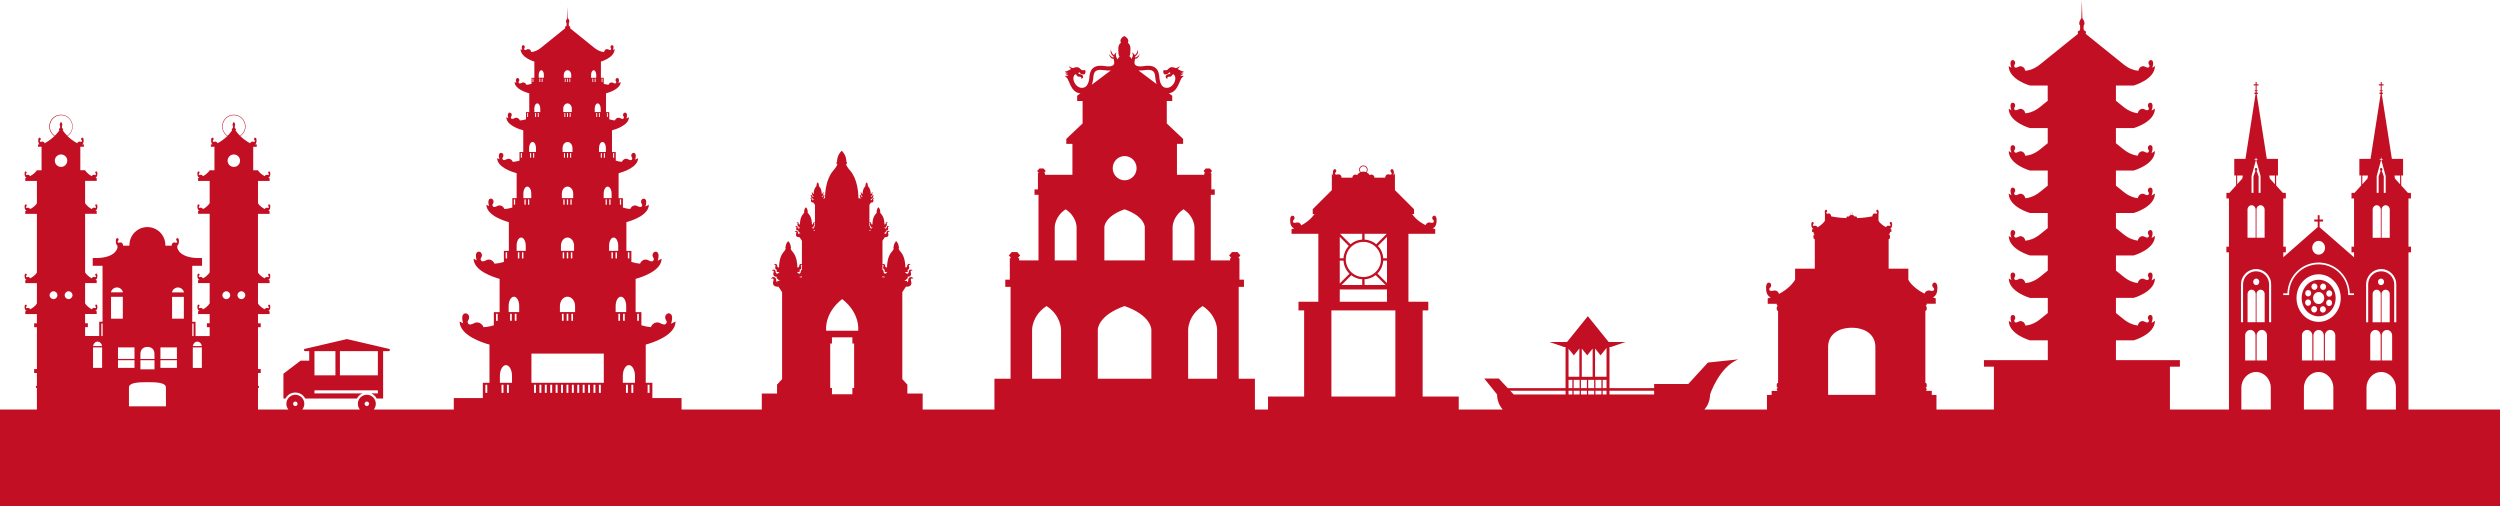 <svg width="1526" height="309" viewBox="0 0 1526 309" fill="none" xmlns="http://www.w3.org/2000/svg">
<path fill-rule="evenodd" clip-rule="evenodd" d="M1291.57 219.82H1330.55L1330.61 219.83V223.8H1324.53V250H1360.55V154.009H1359V150.578H1360.55V121.157H1359V117.726H1360.83L1364.92 113.208V107.12H1363.79V96.954H1370.63L1376.8 57.433H1376.49C1376.25 57.433 1376.05 57.218 1376.05 56.96C1376.05 56.702 1376.25 56.486 1376.49 56.486H1376.83V55.669H1376.46C1376.32 55.669 1376.21 55.551 1376.21 55.4C1376.21 55.249 1376.32 55.131 1376.46 55.131H1376.83V52.108H1375.66V51.441H1376.83V50H1377.45V51.441H1378.62V52.108H1377.45V55.131H1377.84C1377.98 55.131 1378.09 55.249 1378.09 55.4C1378.09 55.551 1377.98 55.669 1377.84 55.669H1377.45V56.486H1377.81C1378.05 56.486 1378.25 56.702 1378.25 56.96C1378.25 57.218 1378.05 57.433 1377.81 57.433H1377.47L1383.64 96.954H1390.48V107.12H1389.35V113.208L1393.44 117.726H1395.27V121.157H1393.72V150.578H1395.27V154.009H1393.72V157.043L1414.75 138.595V135.217H1412.63V134.001H1414.75V131.377H1415.88V134.001H1418V135.217H1415.88V138.713L1436.91 157.054V154.009H1435.36V150.578H1436.91V121.157H1435.36V117.726H1437.19L1441.28 113.208V107.12H1440.15V96.954H1446.99L1453.16 57.433H1452.82C1452.58 57.433 1452.38 57.218 1452.38 56.96C1452.38 56.702 1452.58 56.486 1452.82 56.486H1453.18V55.669H1452.78C1452.64 55.669 1452.53 55.551 1452.53 55.4C1452.53 55.249 1452.64 55.131 1452.78 55.131H1453.18V52.108H1452.01V51.441H1453.18V50H1453.8V51.441H1454.97V52.108H1453.8V55.131H1454.17C1454.31 55.131 1454.42 55.249 1454.42 55.4C1454.42 55.551 1454.31 55.669 1454.17 55.669H1453.8V56.486H1454.14C1454.38 56.486 1454.58 56.702 1454.58 56.96C1454.58 57.218 1454.38 57.433 1454.14 57.433H1453.83L1460 96.954H1466.84V107.12H1465.71V113.208L1469.8 117.726H1471.63V121.157H1470.13V150.578H1471.68V154.009H1470.13V250H1526V309H0V250H22.517V236.796H21.951V235.521H22.517V227.666H20.85V225.277H22.517V199.738H20.85V197.349H22.517V191.721H15.424V190.031C15.697 189.94 15.95 189.849 16.192 189.758C15.778 189.636 15.445 189.251 15.253 188.806C15.05 188.32 15 187.764 15 187.227C15.01 186.731 15.111 186.134 15.515 185.952C15.768 185.84 16.091 185.962 16.243 186.235C16.394 186.498 16.354 186.893 16.152 187.116C16.141 187.128 16.13 187.14 16.119 187.152C16.099 187.173 16.078 187.193 16.058 187.213C15.933 187.339 15.816 187.456 15.849 187.682C15.929 188.23 16.494 188.105 16.901 188.016C17.006 187.993 17.1 187.972 17.172 187.966C17.546 187.936 17.93 188.128 18.173 188.462C18.202 188.499 18.229 188.538 18.252 188.579C18.295 188.651 18.329 188.729 18.355 188.806C21.588 187.136 22.436 185.395 22.517 185.213V172.823H15.434V171.132C15.697 171.041 15.95 170.95 16.192 170.859C15.778 170.738 15.445 170.353 15.253 169.908C15.05 169.422 15 168.865 15 168.329C15.01 167.833 15.111 167.235 15.515 167.053C15.768 166.942 16.091 167.063 16.243 167.337C16.394 167.6 16.354 167.995 16.152 168.217C16.133 168.239 16.113 168.26 16.093 168.28L16.058 168.315C15.933 168.441 15.816 168.557 15.849 168.784C15.95 169.472 16.819 169.098 17.172 169.068C17.546 169.037 17.93 169.229 18.173 169.563C18.213 169.614 18.248 169.67 18.279 169.728C18.309 169.786 18.334 169.847 18.355 169.908C21.588 168.237 22.436 166.496 22.517 166.314V130.542H15.424V128.851C15.697 128.76 15.95 128.669 16.192 128.578C15.778 128.457 15.445 128.072 15.253 127.627C15.05 127.141 15 126.584 15 126.047C15 125.552 15.111 124.964 15.515 124.782C15.768 124.671 16.091 124.792 16.243 125.066C16.394 125.329 16.354 125.724 16.152 125.946C16.122 125.981 16.09 126.013 16.058 126.044C15.933 126.17 15.816 126.286 15.849 126.513C15.929 127.06 16.494 126.936 16.901 126.847C17.006 126.823 17.1 126.803 17.172 126.797C17.546 126.766 17.93 126.958 18.173 127.293C18.253 127.394 18.314 127.515 18.355 127.637C21.588 125.967 22.436 124.225 22.517 124.043V110.459H15.434V108.769C15.697 108.677 15.95 108.586 16.192 108.495C15.778 108.374 15.445 107.989 15.253 107.544C15.05 107.058 15 106.501 15 105.965C15 105.459 15.111 104.872 15.445 104.669C15.607 104.598 15.799 104.622 15.955 104.722C16.042 104.777 16.118 104.855 16.172 104.953C16.324 105.216 16.283 105.61 16.081 105.833C16.051 105.868 16.019 105.9 15.987 105.931L15.987 105.932C15.932 105.987 15.879 106.04 15.839 106.101C15.789 106.18 15.76 106.273 15.778 106.4C15.858 106.947 16.424 106.823 16.83 106.734C16.935 106.71 17.029 106.69 17.102 106.683C17.476 106.653 17.859 106.845 18.102 107.179C18.183 107.281 18.243 107.402 18.284 107.524C21.699 105.762 22.456 103.91 22.456 103.91H25.366V89.577H23.194V88.139H24.104C23.901 87.937 23.74 87.684 23.619 87.41C23.386 86.844 23.325 86.196 23.325 85.568C23.325 84.991 23.447 84.293 23.922 84.08C24.225 83.939 24.609 84.09 24.78 84.404C24.962 84.718 24.912 85.174 24.679 85.437C24.508 85.639 24.275 85.771 24.326 86.105C24.437 86.904 25.457 86.469 25.872 86.439C26.316 86.398 26.761 86.621 27.044 87.016C27.134 87.147 27.205 87.289 27.256 87.441C29.802 86.074 31.772 84.485 33.207 83.088C31.307 81.803 30.055 79.626 30.055 77.156C30.055 73.209 33.257 70 37.198 70C41.138 70 44.341 73.209 44.341 77.156C44.341 79.616 43.099 81.793 41.209 83.078C42.634 84.475 44.594 86.064 47.14 87.431C47.19 87.279 47.261 87.137 47.352 87.006C47.635 86.621 48.08 86.388 48.524 86.429C48.611 86.435 48.724 86.459 48.85 86.486C49.326 86.587 49.982 86.727 50.07 86.095C50.109 85.826 49.976 85.693 49.834 85.551C49.795 85.511 49.754 85.471 49.716 85.427C49.494 85.163 49.444 84.708 49.615 84.394C49.787 84.08 50.171 83.928 50.474 84.07C50.939 84.283 51.07 84.971 51.07 85.558C51.08 86.186 51.02 86.834 50.777 87.4C50.656 87.674 50.494 87.927 50.292 88.129H51.202V89.567H49.029V103.9H51.949C51.949 103.9 53.03 105.944 56.092 107.564C56.108 107.505 56.128 107.449 56.152 107.395C56.168 107.36 56.185 107.325 56.203 107.291C56.224 107.254 56.245 107.219 56.268 107.183L56.284 107.159C56.516 106.825 56.91 106.633 57.284 106.663C57.356 106.669 57.449 106.689 57.552 106.712C57.959 106.799 58.527 106.92 58.608 106.38C58.648 106.096 58.456 105.985 58.305 105.813C58.102 105.59 58.062 105.206 58.214 104.932C58.355 104.649 58.678 104.527 58.941 104.649C59.345 104.831 59.456 105.428 59.456 105.924C59.456 106.151 59.448 106.378 59.423 106.6C59.388 106.914 59.322 107.219 59.204 107.503C59.012 107.969 58.648 108.364 58.214 108.475C58.476 108.566 58.749 108.647 59.032 108.728V110.419H51.949V123.993C51.949 123.993 53.03 126.037 56.092 127.657C56.132 127.505 56.203 127.374 56.284 127.252C56.516 126.918 56.91 126.726 57.284 126.756C57.356 126.762 57.449 126.782 57.553 126.804C57.959 126.891 58.527 127.013 58.608 126.473C58.64 126.246 58.524 126.129 58.398 126.004C58.38 125.986 58.362 125.968 58.345 125.949C58.331 125.935 58.318 125.921 58.305 125.906C58.102 125.683 58.062 125.298 58.214 125.025C58.355 124.742 58.678 124.62 58.941 124.742C59.345 124.924 59.456 125.521 59.456 126.017C59.456 126.564 59.406 127.11 59.204 127.596C59.012 128.062 58.648 128.457 58.214 128.568C58.476 128.659 58.749 128.74 59.032 128.821V130.511H51.949V166.264C51.949 166.264 53.03 168.308 56.092 169.928C56.132 169.776 56.203 169.645 56.284 169.523C56.516 169.189 56.91 168.997 57.284 169.027C57.323 169.03 57.368 169.038 57.417 169.047L57.466 169.057L57.546 169.074L57.551 169.075L57.552 169.075C57.959 169.162 58.527 169.284 58.608 168.744C58.64 168.517 58.524 168.4 58.398 168.275C58.367 168.243 58.335 168.211 58.305 168.177C58.102 167.954 58.062 167.569 58.214 167.296C58.264 167.195 58.338 167.114 58.424 167.058C58.455 167.038 58.487 167.021 58.521 167.007C58.655 166.952 58.806 166.95 58.941 167.013C59.345 167.195 59.456 167.792 59.456 168.288C59.456 168.835 59.406 169.381 59.204 169.867C59.012 170.333 58.648 170.728 58.214 170.839C58.476 170.93 58.749 171.011 59.032 171.092V172.782H51.949V185.162C51.949 185.162 53.03 187.207 56.092 188.826C56.132 188.675 56.203 188.543 56.284 188.422C56.516 188.087 56.91 187.895 57.284 187.925C57.356 187.932 57.449 187.952 57.552 187.974C57.959 188.061 58.527 188.183 58.608 187.642C58.64 187.415 58.524 187.299 58.398 187.173C58.367 187.142 58.335 187.11 58.305 187.075C58.102 186.853 58.062 186.468 58.214 186.195C58.355 185.911 58.678 185.79 58.941 185.911C59.345 186.093 59.456 186.691 59.456 187.187C59.456 187.733 59.406 188.28 59.204 188.766C59.012 189.231 58.648 189.626 58.214 189.737C58.476 189.828 58.749 189.909 59.032 189.99V191.681H51.949V197.309H53.627V199.698H51.949V205.113H60.568V196.398H62.589V162.225H56.597V160.231V157.467C70.389 158.095 71.632 151.576 71.702 151.151V149.997C71.409 149.764 71.177 149.43 71.015 149.056C70.752 148.438 70.692 147.719 70.692 147.031C70.692 146.393 70.833 145.624 71.349 145.391C71.682 145.25 72.096 145.412 72.288 145.756C72.47 146.1 72.42 146.596 72.167 146.889C71.985 147.112 71.732 147.254 71.783 147.618C71.88 148.32 72.612 148.16 73.135 148.046C73.269 148.017 73.388 147.991 73.48 147.983C73.965 147.942 74.46 148.185 74.774 148.62C75.036 148.985 75.158 149.481 75.107 149.957H79.007V149.592C79.007 143.529 83.918 138.609 89.97 138.609C96.022 138.609 100.932 143.529 100.932 149.592V149.957H104.832C104.782 149.491 104.903 148.995 105.166 148.62C105.479 148.185 105.974 147.942 106.459 147.983C106.523 147.987 106.601 148 106.687 148.018C106.731 148.026 106.777 148.036 106.825 148.047C107.347 148.158 108.061 148.311 108.156 147.618C108.187 147.437 108.139 147.311 108.061 147.203C108.014 147.139 107.956 147.081 107.897 147.021C107.855 146.979 107.813 146.936 107.772 146.889C107.51 146.606 107.459 146.1 107.651 145.756C107.843 145.401 108.257 145.24 108.591 145.391C109.106 145.624 109.248 146.393 109.248 147.031C109.258 147.719 109.187 148.438 108.924 149.056C108.763 149.43 108.52 149.774 108.227 150.007V151.151C108.288 151.515 109.47 158.105 123.332 157.477V160.069V162.235H117.341V196.408H119.361V205.123H127.98V199.708H126.303V197.319H127.98V191.691H120.897V190.001C121.007 189.969 121.116 189.938 121.223 189.906C121.287 189.886 121.351 189.867 121.414 189.847C121.516 189.815 121.617 189.782 121.716 189.747C121.281 189.636 120.927 189.241 120.725 188.776C120.523 188.29 120.473 187.733 120.473 187.197C120.483 186.701 120.584 186.103 120.988 185.921C121.241 185.81 121.564 185.931 121.716 186.205C121.867 186.468 121.827 186.863 121.625 187.085L121.608 187.104C121.598 187.114 121.589 187.125 121.579 187.135C121.563 187.151 121.547 187.167 121.531 187.183C121.406 187.309 121.289 187.426 121.322 187.652C121.402 188.199 121.967 188.075 122.374 187.986C122.478 187.963 122.573 187.942 122.645 187.936C123.019 187.905 123.403 188.098 123.645 188.432C123.726 188.553 123.797 188.695 123.837 188.837C126.899 187.227 127.98 185.172 127.98 185.172V172.793H120.897V171.102C121.033 171.063 121.166 171.024 121.298 170.984C121.363 170.964 121.429 170.944 121.493 170.923L121.581 170.894L121.639 170.875L121.716 170.849C121.281 170.738 120.917 170.343 120.725 169.877C120.523 169.391 120.473 168.835 120.473 168.298C120.483 167.802 120.584 167.205 120.988 167.023C121.241 166.911 121.564 167.033 121.716 167.306C121.867 167.569 121.827 167.964 121.625 168.187C121.594 168.221 121.562 168.253 121.531 168.285C121.406 168.411 121.289 168.527 121.322 168.754C121.402 169.301 121.967 169.177 122.374 169.087C122.449 169.071 122.519 169.055 122.579 169.046C122.603 169.042 122.625 169.039 122.645 169.037C123.019 169.007 123.403 169.199 123.645 169.533C123.693 169.605 123.737 169.683 123.773 169.764C123.799 169.821 123.821 169.88 123.837 169.938C126.899 168.329 127.98 166.274 127.98 166.274V130.522H120.897V128.831C121.18 128.75 121.453 128.669 121.716 128.578C121.281 128.467 120.927 128.072 120.725 127.606C120.523 127.12 120.473 126.564 120.473 126.027C120.483 125.531 120.584 124.934 120.988 124.752C121.241 124.641 121.564 124.762 121.716 125.035C121.867 125.298 121.827 125.693 121.625 125.916C121.473 126.088 121.281 126.199 121.322 126.483C121.402 127.03 121.967 126.906 122.373 126.816C122.43 126.804 122.483 126.792 122.532 126.783C122.557 126.778 122.582 126.774 122.604 126.771C122.619 126.769 122.632 126.767 122.645 126.766C123.019 126.736 123.403 126.928 123.645 127.262C123.726 127.384 123.797 127.525 123.837 127.667C126.899 126.058 127.98 124.003 127.98 124.003V110.429H120.897V108.738C121.18 108.657 121.453 108.576 121.716 108.485C121.281 108.374 120.917 107.979 120.725 107.513C120.523 107.028 120.473 106.471 120.473 105.934C120.483 105.438 120.584 104.841 120.988 104.659C121.241 104.548 121.564 104.669 121.716 104.942C121.867 105.206 121.827 105.6 121.625 105.823C121.594 105.857 121.562 105.89 121.531 105.921L121.53 105.922C121.471 105.981 121.413 106.039 121.373 106.108C121.328 106.183 121.305 106.271 121.322 106.39C121.402 106.937 121.967 106.813 122.373 106.723L122.383 106.721C122.424 106.712 122.463 106.704 122.5 106.696C122.554 106.685 122.603 106.677 122.645 106.673C123.019 106.643 123.403 106.835 123.645 107.169C123.726 107.291 123.797 107.432 123.837 107.574C126.899 105.965 127.98 103.91 127.98 103.91H130.9V89.577H128.728V88.139H129.637C129.435 87.937 129.273 87.684 129.152 87.41C128.92 86.844 128.859 86.196 128.859 85.568C128.859 84.991 128.98 84.293 129.455 84.08C129.758 83.939 130.142 84.09 130.314 84.404C130.496 84.718 130.445 85.174 130.213 85.437C130.176 85.48 130.137 85.52 130.098 85.559C129.955 85.704 129.819 85.842 129.859 86.105C129.947 86.737 130.603 86.597 131.079 86.496C131.154 86.48 131.225 86.465 131.288 86.454C131.312 86.45 131.334 86.447 131.356 86.444L131.378 86.441C131.387 86.44 131.396 86.439 131.405 86.439C131.85 86.398 132.294 86.621 132.577 87.016C132.668 87.147 132.739 87.289 132.789 87.441C135.335 86.074 137.296 84.485 138.72 83.088C136.831 81.803 135.588 79.626 135.588 77.167C135.588 73.219 138.791 70.01 142.731 70.01C146.672 70.01 149.875 73.219 149.875 77.167C149.875 79.636 148.622 81.813 146.722 83.098C148.167 84.495 150.127 86.085 152.673 87.451C152.724 87.299 152.795 87.157 152.886 87.026C153.169 86.641 153.613 86.408 154.058 86.449C154.144 86.455 154.258 86.479 154.384 86.506C154.859 86.607 155.516 86.747 155.604 86.115C155.643 85.846 155.51 85.713 155.368 85.571L155.36 85.563L155.318 85.522C155.307 85.509 155.295 85.497 155.283 85.484C155.272 85.472 155.261 85.46 155.25 85.447C155.028 85.184 154.977 84.728 155.149 84.414C155.321 84.1 155.705 83.949 156.008 84.09C156.472 84.303 156.604 84.991 156.604 85.578C156.614 86.206 156.553 86.854 156.311 87.421C156.19 87.694 156.028 87.947 155.826 88.149H156.735V89.587H154.563V103.92H157.473C157.473 103.92 158.23 105.772 161.646 107.534C161.696 107.412 161.757 107.291 161.827 107.19C162.06 106.855 162.454 106.663 162.828 106.694C162.899 106.7 162.993 106.72 163.096 106.742C163.503 106.829 164.071 106.951 164.151 106.41C164.184 106.183 164.067 106.067 163.942 105.941C163.91 105.91 163.878 105.878 163.848 105.843C163.646 105.621 163.606 105.236 163.757 104.963C163.899 104.679 164.222 104.558 164.485 104.679C164.889 104.861 165 105.459 165 105.955C165 106.501 164.949 107.048 164.747 107.534C164.555 107.979 164.222 108.354 163.808 108.485C164.05 108.576 164.303 108.667 164.566 108.759V110.449H157.483V124.033C157.564 124.215 158.412 125.956 161.646 127.627C161.676 127.554 161.71 127.481 161.747 127.413C161.761 127.387 161.776 127.362 161.791 127.338C161.803 127.319 161.815 127.3 161.827 127.282C162.06 126.948 162.454 126.756 162.828 126.786C162.899 126.793 162.992 126.812 163.096 126.835C163.502 126.922 164.071 127.044 164.151 126.503C164.184 126.276 164.067 126.16 163.942 126.034C163.92 126.012 163.897 125.99 163.876 125.966C163.866 125.957 163.857 125.946 163.848 125.936C163.646 125.714 163.606 125.329 163.757 125.056C163.899 124.772 164.222 124.651 164.485 124.772C164.889 124.954 165 125.552 165 126.047C165 126.594 164.949 127.141 164.747 127.627H164.717C164.525 128.072 164.192 128.447 163.777 128.578C164.03 128.669 164.283 128.76 164.545 128.851V130.542H157.463V166.314C157.543 166.496 158.392 168.237 161.625 169.908C161.655 169.837 161.688 169.765 161.724 169.698C161.75 169.651 161.778 169.605 161.807 169.563C162.04 169.229 162.434 169.037 162.807 169.068C162.879 169.074 162.972 169.094 163.076 169.116C163.482 169.203 164.051 169.325 164.131 168.784C164.172 168.501 163.979 168.389 163.828 168.217C163.626 167.995 163.585 167.61 163.737 167.337C163.879 167.053 164.202 166.932 164.464 167.053C164.869 167.235 164.98 167.833 164.98 168.329C164.98 168.875 164.929 169.422 164.727 169.908C164.535 170.353 164.202 170.728 163.788 170.859C164.04 170.95 164.293 171.041 164.555 171.132V172.823H157.473V185.213C157.554 185.395 158.402 187.136 161.635 188.806C161.652 188.766 161.67 188.726 161.689 188.687C161.705 188.653 161.722 188.619 161.74 188.586C161.765 188.543 161.79 188.501 161.817 188.462C162.05 188.128 162.444 187.936 162.818 187.966C162.889 187.972 162.982 187.992 163.086 188.014C163.492 188.101 164.061 188.223 164.141 187.682C164.174 187.456 164.057 187.339 163.932 187.213C163.9 187.182 163.868 187.15 163.838 187.116C163.636 186.893 163.596 186.508 163.747 186.235C163.889 185.952 164.212 185.83 164.475 185.952C164.879 186.134 164.99 186.731 164.99 187.227C164.99 187.774 164.939 188.32 164.737 188.806C164.545 189.251 164.212 189.626 163.798 189.758C164.05 189.849 164.303 189.94 164.566 190.031V191.721H157.483V197.349H159.15V199.738H157.483V225.277H159.15V227.666H157.483V235.521H158.049V236.796H157.483V250H176.049C175.264 249.045 174.791 247.818 174.791 246.48C174.792 243.431 177.243 240.96 180.271 240.96C183.299 240.962 185.751 243.431 185.751 246.48C185.751 247.818 185.278 249.045 184.493 250H219.694C218.908 249.045 218.435 247.818 218.435 246.48C218.437 243.431 220.888 240.96 223.916 240.96C226.942 240.962 229.395 243.431 229.396 246.48C229.395 247.818 228.923 249.045 228.137 250H277V242.98H294.72V233.68H298.77V210.34C294.94 209.31 280.55 204.85 280.55 196.17C280.55 196.17 281.31 196.69 282.69 197.33C282.58 196.96 282.49 196.59 282.4 196.21C282.02 194.57 281.9 192.52 283.09 191.61C283.85 191.02 285.02 191.18 285.72 191.96C286.42 192.74 286.59 194.05 286.11 194.95C286.049 195.064 285.983 195.174 285.917 195.282L285.873 195.352C285.559 195.859 285.264 196.336 285.55 197.06C286.225 198.79 287.995 197.944 289.267 197.336C289.598 197.178 289.895 197.036 290.13 196.96C291.35 196.56 292.78 196.89 293.83 197.81C294.41 198.31 294.86 198.98 295.16 199.72C297.13 199.6 299.23 199.25 301.43 198.55V190.52H304.96V170.21C301.62 169.31 289.1 165.44 289.1 157.88C289.1 157.88 289.77 158.33 290.97 158.89C290.927 158.732 290.886 158.576 290.846 158.42L290.797 158.224C290.776 158.14 290.755 158.055 290.734 157.97L290.72 157.91C290.39 156.48 290.29 154.71 291.32 153.91C291.98 153.4 293 153.54 293.61 154.22C294.22 154.9 294.36 156.04 293.95 156.82C293.912 156.891 293.872 156.961 293.831 157.029L293.796 157.089L293.747 157.168C293.477 157.608 293.223 158.021 293.47 158.65C294.056 160.146 295.588 159.418 296.697 158.891C296.989 158.752 297.251 158.627 297.46 158.56C298.52 158.21 299.76 158.5 300.68 159.3C301.18 159.73 301.58 160.31 301.84 160.96C303.56 160.85 305.4 160.54 307.33 159.93H307.56V153.14H310.61V135.59C307.72 134.81 296.9 131.46 296.9 124.93C296.9 124.93 297.47 125.32 298.51 125.8C298.464 125.638 298.421 125.472 298.379 125.307L298.323 125.084L298.29 124.95C298 123.71 297.92 122.18 298.81 121.49C299.39 121.05 300.26 121.17 300.79 121.76C301.31 122.35 301.44 123.33 301.08 124.01C301.053 124.061 301.025 124.11 300.996 124.159C300.964 124.211 300.932 124.263 300.901 124.313L300.9 124.315C300.666 124.691 300.446 125.043 300.66 125.59C301.168 126.885 302.503 126.249 303.462 125.792C303.71 125.674 303.933 125.568 304.11 125.51C305.03 125.21 306.1 125.46 306.89 126.15C307.32 126.53 307.67 127.03 307.89 127.59C309.38 127.5 310.97 127.23 312.63 126.7H312.72V120.95H315.36V105.73C312.86 105.06 303.47 102.15 303.47 96.49C303.47 96.49 303.97 96.83 304.87 97.25C304.8 97.01 304.74 96.76 304.68 96.52C304.43 95.45 304.35 94.12 305.13 93.52C305.63 93.14 306.39 93.24 306.85 93.75C307.3 94.26 307.41 95.11 307.1 95.7C307.053 95.79 307 95.876 306.949 95.961C306.747 96.29 306.557 96.601 306.74 97.07C307.183 98.186 308.328 97.642 309.158 97.248C309.377 97.144 309.574 97.05 309.73 97C310.52 96.75 311.45 96.96 312.14 97.56C312.52 97.89 312.82 98.33 313.01 98.81C314.3 98.74 315.67 98.5 317.1 98.05V92.81H319.4V79.56C317.22 78.98 309.05 76.45 309.05 71.52C309.05 71.52 309.49 71.82 310.27 72.18C310.21 71.97 310.16 71.75 310.11 71.54C309.89 70.61 309.83 69.45 310.5 68.93C310.93 68.6 311.59 68.69 311.99 69.13C312.39 69.57 312.48 70.31 312.21 70.82C312.168 70.898 312.122 70.971 312.078 71.043C311.897 71.335 311.73 71.603 311.89 72.02C312.271 72.996 313.274 72.518 313.997 72.174C314.186 72.084 314.355 72.003 314.49 71.96C315.18 71.73 315.99 71.92 316.59 72.44C316.91 72.73 317.17 73.11 317.34 73.53C318.46 73.46 319.66 73.26 320.92 72.86H321.07V68.43H323.06V56.98C321.18 56.48 314.12 54.29 314.12 50.03C314.12 50.03 314.49 50.29 315.17 50.6C315.12 50.42 315.07 50.23 315.03 50.05C314.84 49.24 314.79 48.24 315.37 47.79C315.74 47.5 316.32 47.58 316.66 47.96C317 48.34 317.08 48.98 316.85 49.42C316.813 49.491 316.772 49.558 316.731 49.624C316.581 49.867 316.439 50.097 316.58 50.45C316.913 51.298 317.779 50.884 318.403 50.586C318.474 50.552 318.543 50.519 318.607 50.49C318.689 50.453 318.765 50.421 318.83 50.4C319.42 50.21 320.12 50.37 320.64 50.82C320.92 51.07 321.14 51.4 321.29 51.76C322.26 51.7 323.29 51.53 324.38 51.18H324.45V47.49H326.17V37.56H326.11C326.11 37.56 317.78 35.23 317.78 29.9C317.78 29.9 318.16 30.21 318.83 30.58C318.73 30.3 318.66 30.02 318.59 29.73C318.42 29.02 318.37 28.13 318.89 27.73C319.23 27.47 319.74 27.54 320.04 27.88C320.34 28.22 320.42 28.79 320.21 29.18C320.191 29.218 320.171 29.254 320.15 29.29L320.124 29.333L320.118 29.343L320.115 29.348L320.101 29.372C319.969 29.587 319.846 29.789 319.97 30.1C320.262 30.843 321.023 30.48 321.577 30.217C321.723 30.147 321.855 30.084 321.96 30.05C322.49 29.88 323.11 30.02 323.57 30.42C323.95 30.75 324.21 31.25 324.29 31.77C326.04 31.61 328.02 30.93 330.1 29.26L345.02 17.23C344.94 17.1 344.9 16.94 344.9 16.77C344.9 16.32 345.2 15.96 345.57 15.96H345.71C345.8 15.66 345.9 15.06 345.8 13.96C345.8 13.96 344.81 13.23 346.32 11.12L346.51 4L346.7 11.12C348.21 13.23 347.22 13.97 347.22 13.97C347.11 15.07 347.22 15.68 347.31 15.97H347.45C347.82 15.97 348.12 16.34 348.12 16.78C348.12 16.96 348.07 17.12 347.99 17.26L362.88 29.26C364.96 30.93 366.94 31.62 368.69 31.77C368.77 31.25 369.03 30.75 369.41 30.42C369.87 30.02 370.49 29.88 371.02 30.05C371.08 30.071 371.15 30.102 371.227 30.138L371.305 30.175L371.373 30.207C371.925 30.474 372.713 30.855 373.01 30.1C373.14 29.775 373.006 29.563 372.866 29.339C372.833 29.287 372.8 29.235 372.77 29.18C372.56 28.79 372.64 28.22 372.94 27.88C373.24 27.54 373.75 27.47 374.08 27.73C374.6 28.13 374.55 29.02 374.38 29.73C374.31 30.01 374.23 30.3 374.14 30.58C374.81 30.21 375.19 29.9 375.19 29.9C375.19 35.23 366.86 37.56 366.86 37.56H366.8V47.49H368.52V51.18H368.59C369.58 51.49 370.53 51.67 371.43 51.74C371.57 51.38 371.79 51.06 372.07 50.82C372.58 50.37 373.28 50.21 373.88 50.4C373.996 50.437 374.144 50.508 374.307 50.586C374.931 50.884 375.797 51.297 376.13 50.45C376.276 50.094 376.127 49.856 375.97 49.604L375.927 49.536C375.904 49.498 375.881 49.459 375.86 49.42C375.62 48.98 375.71 48.34 376.05 47.96C376.39 47.58 376.96 47.5 377.34 47.79C377.92 48.24 377.87 49.24 377.68 50.05C377.653 50.17 377.623 50.293 377.589 50.417C377.562 50.521 377.532 50.625 377.5 50.73C378.36 50.36 378.85 50.03 378.85 50.03C378.85 54.29 371.79 56.47 369.91 56.98V68.43H371.9V72.86H372.05C373.2 73.23 374.3 73.43 375.34 73.51C375.5 73.09 375.76 72.72 376.08 72.44C376.68 71.92 377.49 71.74 378.18 71.96C378.314 72.003 378.484 72.084 378.672 72.174L378.673 72.174C379.394 72.519 380.392 72.995 380.78 72.02C380.937 71.612 380.774 71.345 380.599 71.061L380.563 71.001C380.549 70.979 380.536 70.957 380.523 70.934C380.501 70.897 380.48 70.859 380.46 70.82C380.19 70.31 380.28 69.57 380.68 69.13C381.07 68.69 381.74 68.6 382.17 68.93C382.84 69.45 382.78 70.61 382.56 71.54C382.5 71.8 382.43 72.07 382.35 72.33C383.35 71.9 383.91 71.52 383.91 71.52C383.91 76.45 375.74 78.97 373.56 79.56V92.81H375.86V98.05C377.17 98.47 378.42 98.7 379.61 98.79C379.81 98.32 380.1 97.89 380.47 97.57C381.16 96.97 382.08 96.75 382.88 97.01C383.037 97.06 383.235 97.155 383.455 97.26C384.285 97.656 385.427 98.203 385.87 97.08C386.06 96.613 385.868 96.303 385.666 95.976L385.662 95.971C385.61 95.886 385.557 95.8 385.51 95.71C385.19 95.12 385.3 94.27 385.76 93.76C386.22 93.25 386.98 93.15 387.48 93.53C388.25 94.13 388.18 95.46 387.93 96.53C387.86 96.83 387.78 97.14 387.69 97.44C388.83 96.95 389.48 96.51 389.48 96.51C389.48 102.17 380.09 105.08 377.59 105.75V120.97H380.23V126.72H380.32C381.84 127.2 383.3 127.47 384.68 127.58C384.91 127.03 385.24 126.54 385.67 126.17C386.46 125.48 387.53 125.23 388.45 125.53C388.627 125.588 388.85 125.694 389.098 125.812C390.057 126.269 391.392 126.905 391.9 125.61C392.115 125.069 391.893 124.712 391.658 124.332C391.597 124.234 391.535 124.135 391.48 124.03C391.12 123.35 391.24 122.37 391.77 121.78C392.3 121.19 393.17 121.07 393.75 121.51C394.64 122.2 394.56 123.73 394.27 124.97C394.19 125.32 394.09 125.67 393.99 126.02C395.31 125.44 396.06 124.94 396.06 124.94C396.06 131.47 385.24 134.82 382.35 135.6V153.15H385.4V159.94H385.63C387.39 160.5 389.08 160.81 390.67 160.94C390.93 160.31 391.32 159.74 391.81 159.31C392.73 158.51 393.97 158.23 395.03 158.57C395.238 158.637 395.501 158.761 395.793 158.9C396.902 159.428 398.434 160.156 399.02 158.66C399.274 158.034 399.018 157.621 398.747 157.183C398.676 157.069 398.604 156.952 398.54 156.83C398.13 156.04 398.27 154.91 398.88 154.23C399.49 153.55 400.5 153.41 401.17 153.92C402.2 154.71 402.1 156.49 401.77 157.92C401.709 158.189 401.64 158.463 401.564 158.734C401.527 158.867 401.489 158.999 401.45 159.13C402.98 158.46 403.84 157.88 403.84 157.88C403.84 165.44 391.32 169.31 387.98 170.21V190.52H391.51V198.55C393.51 199.18 395.44 199.53 397.26 199.68C397.55 198.95 398 198.29 398.57 197.8C399.63 196.88 401.05 196.55 402.27 196.95C402.41 196.995 402.572 197.064 402.749 197.145C402.869 197.2 402.996 197.26 403.128 197.323L403.13 197.324C404.4 197.93 406.167 198.773 406.85 197.05C407.136 196.32 406.842 195.848 406.529 195.344C406.481 195.267 406.432 195.19 406.386 195.11C406.353 195.054 406.321 194.998 406.29 194.94C405.81 194.04 405.98 192.73 406.68 191.95C407.38 191.17 408.54 191.01 409.31 191.6C410.5 192.51 410.38 194.56 410 196.2C409.89 196.67 409.77 197.14 409.63 197.6C411.39 196.84 412.38 196.17 412.38 196.17C412.38 204.85 398 209.31 394.16 210.34V233.68H398.21V242.98H398.3H416.02V250H465V240.22H474.3V234.78L477.39 231.43V178.33L475.19 175C474.19 175.07 470.78 175.03 472.14 171.12C472.14 171.12 472.67 169.38 470.6 170.15C470.6 170.15 471.07 169.04 472.17 169.12C473.84 169.25 473.76 171.04 473.76 171.04C473.76 171.04 473.75 171.97 474.44 172.35V171.49H476.05L474.12 169.86V168.95C473.14 168.93 471.38 168.56 472.25 166.04C472.25 166.04 472.65 164.73 471.1 165.31C471.1 165.31 471.45 164.48 472.27 164.54C473.52 164.64 473.46 165.98 473.46 165.98C473.46 165.98 473.45 167.17 474.61 167.08L475.87 166.01H474.11V164.7C473.43 164.47 472.84 163.87 473.36 162.37C473.36 162.37 473.7 161.26 472.39 161.75C472.39 161.75 472.69 161.05 473.38 161.1C474.44 161.18 474.39 162.31 474.39 162.31C474.39 162.31 474.37 163.41 475.52 163.21C475.52 161.5 475.78 156.71 478.28 153.84C478.28 153.84 479.46 152.58 479.68 151.63H479.39V150.91H479.56C479.54 150.53 479.53 148.73 481.11 147.19C482.69 148.72 482.68 150.52 482.66 150.91H482.83V151.63H482.55C482.77 152.58 483.95 153.84 483.95 153.84C486.45 156.71 486.71 161.49 486.71 163.21C487.85 163.42 487.84 162.31 487.84 162.31C487.84 162.31 487.8 161.18 488.85 161.1C489.13 161.08 489.33 161.18 489.49 161.3V146.96L488.05 144.77C487.4 144.81 485.16 144.79 486.05 142.22C486.05 142.22 486.4 141.07 485.04 141.58C485.04 141.58 485.35 140.84 486.07 140.9C487.17 140.98 487.12 142.16 487.12 142.16C487.12 142.16 487.11 142.77 487.57 143.02V142.45H488.63L487.36 141.38V140.78C486.71 140.77 485.56 140.52 486.13 138.87C486.13 138.87 486.39 138.01 485.37 138.39C485.37 138.39 485.6 137.84 486.14 137.88C486.96 137.94 486.92 138.82 486.92 138.82C486.92 138.82 486.92 139.6 487.68 139.54L488.51 138.84H487.36V137.98C486.91 137.83 486.52 137.44 486.86 136.45C486.86 136.45 487.08 135.73 486.22 136.05C486.22 136.05 486.41 135.59 486.87 135.62C487.56 135.68 487.53 136.42 487.53 136.42C487.53 136.42 487.52 137.14 488.27 137.01C488.27 135.88 488.44 132.74 490.08 130.85C490.08 130.85 490.86 130.02 491 129.4H490.81V128.93H490.92C490.91 128.67 490.9 127.49 491.94 126.48C492.98 127.5 492.97 128.68 492.96 128.93H493.07V129.4H492.88C493.02 130.02 493.8 130.85 493.8 130.85C495.44 132.74 495.61 135.88 495.61 137.01C496.35 137.15 496.35 136.42 496.35 136.42C496.35 136.42 496.32 135.67 497.01 135.62C497.21 135.61 497.36 135.69 497.46 135.78V125.1L496.49 123.62C496.05 123.65 494.54 123.64 495.14 121.9C495.14 121.9 495.38 121.13 494.46 121.47C494.46 121.47 494.67 120.97 495.16 121.01C495.9 121.06 495.87 121.86 495.87 121.86C495.87 121.86 495.86 122.27 496.17 122.44V122.06H496.88L496.02 121.34V120.93C495.58 120.92 494.8 120.76 495.19 119.64C495.19 119.64 495.37 119.06 494.68 119.32C494.68 119.32 494.84 118.95 495.2 118.98C495.76 119.02 495.73 119.62 495.73 119.62C495.73 119.62 495.72 120.15 496.24 120.11L496.8 119.64H496.02V119.06C495.72 118.96 495.46 118.7 495.69 118.03C495.69 118.03 495.84 117.54 495.26 117.76C495.26 117.76 495.39 117.45 495.7 117.47C496.17 117.51 496.15 118.01 496.15 118.01C496.15 118.01 496.14 118.5 496.65 118.41C496.65 117.64 496.76 115.52 497.87 114.25C497.87 114.25 498.39 113.69 498.49 113.27H498.36V112.95H498.43C498.42 112.78 498.42 111.98 499.12 111.3C499.83 111.98 499.81 112.78 499.81 112.95H499.88V113.27H499.75C499.85 113.69 500.37 114.25 500.37 114.25C501.47 115.53 501.59 117.65 501.59 118.41C502.09 118.5 502.09 118.01 502.09 118.01C502.09 118.01 502.07 117.51 502.54 117.47C502.85 117.45 502.98 117.76 502.98 117.76C502.4 117.54 502.55 118.03 502.55 118.03C502.78 118.69 502.52 118.96 502.22 119.06V119.64H501.47L502.01 120.11C502.51 120.14 502.51 119.62 502.51 119.62C502.51 119.62 502.49 119.02 503.04 118.98C503.4 118.95 503.56 119.32 503.56 119.32C502.87 119.06 503.05 119.64 503.05 119.64C503.44 120.75 502.66 120.92 502.22 120.93V121.08H502.79C502.837 121.057 502.891 121.033 502.952 121.018C502.995 121.007 503.041 121 503.09 121C503.142 120.996 503.191 121 503.236 121.008C503.311 121.021 503.377 121.049 503.44 121.08H503.56C503.59 117.79 504.12 109.29 508.6 104.15C508.6 104.15 510.76 101.85 511.16 100.11H510.64V98.8H510.95C510.91 98.1 510.89 94.81 513.78 92C516.67 94.81 516.65 98.1 516.61 98.8H516.92V100.11H516.4C516.8 101.85 518.96 104.15 518.96 104.15C523.43 109.3 523.97 117.8 524 121.08H524.67C524.707 121.055 524.749 121.036 524.795 121.022C524.816 121.016 524.839 121.011 524.862 121.007C524.911 120.998 524.964 120.996 525.02 121C525.14 121.01 525.24 121.04 525.32 121.08H525.89V120.93C525.45 120.92 524.67 120.76 525.06 119.64C525.06 119.64 525.24 119.06 524.55 119.32C524.55 119.32 524.71 118.95 525.07 118.98C525.63 119.02 525.6 119.62 525.6 119.62C525.6 119.62 525.59 120.14 526.1 120.11L526.64 119.64H525.89V119.06C525.59 118.96 525.33 118.7 525.56 118.03C525.56 118.03 525.71 117.54 525.13 117.76C525.13 117.76 525.26 117.45 525.57 117.47C526.04 117.51 526.02 118.01 526.02 118.01C526.02 118.01 526.01 118.5 526.52 118.41C526.53 117.64 526.64 115.52 527.75 114.25C527.75 114.25 528.27 113.69 528.37 113.27H528.24V112.95H528.31C528.3 112.78 528.3 111.98 529 111.3C529.71 111.98 529.7 112.78 529.69 112.95H529.77V113.27H529.64C529.74 113.69 530.26 114.25 530.26 114.25C531.37 115.53 531.49 117.65 531.49 118.41C531.99 118.5 531.99 118.01 531.99 118.01C531.99 118.01 531.97 117.51 532.44 117.47C532.75 117.45 532.88 117.76 532.88 117.76C532.3 117.54 532.45 118.03 532.45 118.03C532.68 118.69 532.42 118.96 532.12 119.06V119.64H531.34L531.9 120.11C532.41 120.14 532.41 119.62 532.41 119.62C532.41 119.62 532.39 119.02 532.94 118.98C533.3 118.95 533.46 119.32 533.46 119.32C532.77 119.06 532.95 119.64 532.95 119.64C533.34 120.75 532.56 120.92 532.12 120.93V121.34L531.26 122.06H531.97V122.44C532.27 122.27 532.27 121.86 532.27 121.86C532.27 121.86 532.24 121.07 532.98 121.01C533.47 120.97 533.68 121.47 533.68 121.47C532.76 121.13 533 121.9 533 121.9C533.6 123.63 532.09 123.65 531.65 123.62L530.68 125.1V135.78C530.752 135.708 530.849 135.647 530.971 135.625C531.02 135.617 531.073 135.614 531.13 135.62C531.82 135.68 531.79 136.42 531.79 136.42C531.79 136.42 531.78 137.14 532.53 137.01C532.53 135.88 532.7 132.74 534.34 130.85C534.34 130.85 535.12 130.02 535.26 129.4H535.07V128.93H535.18C535.17 128.67 535.16 127.49 536.2 126.48C537.24 127.5 537.23 128.68 537.22 128.93H537.33V129.4H537.14C537.28 130.02 538.06 130.85 538.06 130.85C539.7 132.74 539.87 135.88 539.87 137.01C540.61 137.15 540.61 136.42 540.61 136.42C540.61 136.42 540.58 135.67 541.27 135.62C541.73 135.59 541.92 136.05 541.92 136.05C541.06 135.73 541.28 136.45 541.28 136.45C541.63 137.44 541.24 137.83 540.79 137.98V138.84H539.64L540.47 139.54C541.23 139.6 541.23 138.82 541.23 138.82C541.23 138.82 541.19 137.94 542.01 137.88C542.55 137.84 542.78 138.39 542.78 138.39C541.76 138.01 542.02 138.87 542.02 138.87C542.59 140.52 541.44 140.76 540.79 140.78V141.38L539.52 142.45H540.58V143.02C541.03 142.77 541.03 142.16 541.03 142.16C541.03 142.16 540.98 140.98 542.08 140.9C542.8 140.85 543.11 141.58 543.11 141.58C541.75 141.07 542.1 142.22 542.1 142.22C542.99 144.79 540.75 144.81 540.1 144.77L538.66 146.96V161.3C538.82 161.17 539.03 161.08 539.3 161.1C540.36 161.18 540.31 162.31 540.31 162.31C540.31 162.31 540.29 163.41 541.44 163.21C541.44 161.5 541.7 156.71 544.2 153.84C544.2 153.84 545.38 152.58 545.6 151.63H545.32V150.91H545.49C545.47 150.53 545.46 148.73 547.04 147.19C548.62 148.72 548.61 150.52 548.59 150.91H548.76V151.63H548.47C548.69 152.58 549.87 153.84 549.87 153.84C552.37 156.71 552.63 161.49 552.63 163.21C553.77 163.42 553.76 162.31 553.76 162.31C553.76 162.31 553.72 161.18 554.77 161.1C555.46 161.04 555.76 161.75 555.76 161.75C554.45 161.27 554.79 162.37 554.79 162.37C555.31 163.87 554.72 164.47 554.04 164.7V166.01H552.28L553.54 167.08C554.7 167.16 554.69 165.98 554.69 165.98C554.69 165.98 554.63 164.64 555.88 164.54C556.7 164.47 557.05 165.31 557.05 165.31C555.5 164.74 555.9 166.04 555.9 166.04C556.77 168.55 555.01 168.93 554.03 168.95V169.86L552.1 171.49H553.71V172.35C554.4 171.97 554.39 171.04 554.39 171.04C554.39 171.04 554.31 169.25 555.98 169.12C557.08 169.03 557.55 170.15 557.55 170.15C555.48 169.38 556.01 171.12 556.01 171.12C557.37 175.03 553.96 175.07 552.97 175L550.77 178.33V231.43L553.86 234.78V240.22H553.9H563.2V250H607V231.166H616.849V175.112H613.626V170.722H616.389V157.562H617.2L615.798 155.885L617.6 153.843H620.893L622.695 155.885L621.293 157.562H622.104V158.944H633.895V118.916H631.463V115.593H633.555V105.654H634.166L633.105 104.384L634.466 102.839H636.948L638.31 104.384L637.249 105.654H637.859V106.701H654.605V87.81H650.861V84.781L660.811 75.361V61.632H657.488V58.451L659.54 56.907C659.459 56.907 659.389 56.917 659.319 56.917C656.637 56.836 654.775 54.691 653.634 52.446C653.43 52.045 653.241 51.636 653.058 51.224C652.919 50.912 652.784 50.599 652.649 50.284L652.647 50.281C652.382 49.664 652.116 49.047 651.822 48.442C651.612 48.005 651.362 47.517 650.961 47.222C650.591 46.948 650.231 46.704 650.091 46.226C650.501 46.409 650.982 46.338 651.382 46.226C651.672 46.145 651.962 46.033 652.253 45.952C651.472 45.8 650.791 45.505 650.121 44.885C650.791 44.997 651.502 44.834 652.062 44.448C651.352 44.631 650.671 44.468 649.94 43.788C651.123 43.566 652.198 42.983 653.263 42.406C653.37 42.348 653.477 42.29 653.584 42.233C653.629 42.207 653.674 42.184 653.719 42.161C653.764 42.139 653.809 42.116 653.854 42.09C653.184 41.755 652.663 41.064 652.553 40.302C653.063 40.891 653.754 41.298 654.505 41.481C654.558 41.492 654.613 41.502 654.668 41.513C654.704 41.52 654.739 41.526 654.775 41.532C654.839 41.544 654.903 41.554 654.965 41.562C655.716 41.237 656.507 41.013 657.317 40.993C657.788 40.983 658.358 41.186 658.759 41.42C658.995 41.556 659.185 41.771 659.377 41.989C659.543 42.176 659.71 42.366 659.91 42.507C660.29 42.781 660.771 42.964 661.241 42.893C661.331 42.881 661.42 42.86 661.509 42.839C661.574 42.824 661.639 42.808 661.703 42.797C661.79 42.781 661.876 42.772 661.961 42.778C662.015 42.782 662.069 42.793 662.122 42.812C662.763 43.035 662.653 43.848 662.492 44.367C662.362 44.763 662.212 45.21 661.802 45.393C661.499 45.528 661.212 45.453 660.918 45.376C660.814 45.348 660.708 45.32 660.601 45.302C660.13 45.22 659.74 45.149 659.419 44.743C659.378 44.692 659.34 44.637 659.301 44.582C659.2 44.437 659.098 44.291 658.939 44.224C658.749 44.143 658.499 44.204 658.368 44.377C658.228 44.55 658.238 44.804 658.368 44.976C658.539 45.19 658.839 45.23 659.109 45.23C659.69 45.251 660.32 45.545 660.741 45.942C661.121 46.297 661.261 46.887 661.011 47.375C660.801 47.781 660.41 48.086 659.98 48.188C660.16 47.893 660.14 47.466 659.92 47.192C659.652 46.854 659.227 46.849 658.808 46.844C658.585 46.841 658.363 46.838 658.168 46.785C657.828 46.694 657.528 46.48 657.327 46.186C657.302 46.147 657.278 46.106 657.256 46.064C657.237 46.03 657.219 45.995 657.201 45.96C657.136 45.834 657.07 45.707 656.977 45.606C656.507 45.088 655.996 45.515 655.706 45.982C655.336 46.572 655.165 47.161 655.185 47.852C655.226 48.99 655.616 50.169 656.276 51.165C657.067 52.354 658.228 53.279 659.61 53.563C660.901 53.817 662.412 53.431 663.253 52.364C664.154 51.226 664.624 49.793 664.815 48.35C664.83 48.247 664.843 48.144 664.856 48.039C664.871 47.909 664.885 47.778 664.899 47.646L664.901 47.63C664.912 47.525 664.923 47.42 664.935 47.314L664.941 47.252C665.13 45.449 665.342 43.414 666.836 41.877C668.935 39.706 672.369 40.104 673.531 40.238L673.553 40.241L674.263 40.332L674.272 40.334C675.96 40.547 677.559 40.748 678.868 40.149C680.479 39.428 680.219 38.117 679.919 36.715C679.859 36.44 679.799 36.166 679.759 35.892C677.326 35.892 676.946 32.772 676.946 32.772C677.887 34.682 679.188 35.068 679.689 35.139C679.689 35.007 679.689 34.886 679.699 34.753C679.699 34.739 679.699 34.726 679.7 34.712C679.703 34.665 679.71 34.62 679.717 34.577C679.721 34.551 679.725 34.525 679.729 34.499C679.028 33.981 677.366 32.467 678.127 30.343C678.127 30.343 678.257 32.447 679.979 33.676C680.309 32.965 680.89 32.365 681.61 32.05C680.76 33.31 681.13 34.347 681.66 35.383C681.76 35.568 681.861 35.756 681.961 35.945L682.111 36.231L682.141 36.288C682.411 35.607 682.832 35.018 683.362 34.53C682.691 33.808 682.621 32.365 682.621 29.52C682.621 27.884 683.252 26.756 684.203 26.126C682.892 23.616 686.275 22 686.275 22C686.275 22 689.758 23.626 688.447 26.136C689.398 26.766 690.018 27.894 690.018 29.53C690.018 32.05 689.968 33.503 689.388 34.306C689.928 34.733 690.369 35.272 690.689 35.902L690.959 35.383C691.49 34.357 691.86 33.31 691.009 32.05C691.73 32.365 692.31 32.965 692.641 33.676C694.352 32.447 694.493 30.343 694.493 30.343C695.253 32.467 693.582 33.981 692.891 34.499C692.894 34.525 692.898 34.551 692.903 34.578C692.907 34.605 692.911 34.633 692.914 34.66C692.918 34.692 692.921 34.723 692.921 34.753C692.931 34.886 692.931 35.007 692.931 35.139C693.432 35.068 694.733 34.682 695.674 32.772C695.674 32.772 695.293 35.892 692.861 35.892C692.821 36.166 692.761 36.44 692.701 36.715C692.401 38.117 692.14 39.418 693.752 40.149C695.061 40.748 696.659 40.547 698.348 40.334L698.356 40.332L699.067 40.241C700.208 40.099 703.671 39.692 705.783 41.877C707.295 43.432 707.505 45.495 707.685 47.314C707.725 47.669 707.765 48.015 707.805 48.35C707.995 49.783 708.466 51.216 709.367 52.364C710.207 53.441 711.719 53.828 713.01 53.563C714.391 53.279 715.552 52.354 716.343 51.165C717.004 50.179 717.394 49.001 717.434 47.852C717.454 47.161 717.284 46.572 716.914 45.982C716.623 45.515 716.113 45.088 715.643 45.606C715.546 45.711 715.478 45.842 715.41 45.973C715.372 46.045 715.335 46.117 715.292 46.186C715.102 46.48 714.792 46.694 714.451 46.785C714.257 46.838 714.035 46.841 713.812 46.844C713.393 46.849 712.967 46.854 712.7 47.192C712.479 47.466 712.459 47.883 712.64 48.188C712.199 48.076 711.819 47.771 711.609 47.375C711.358 46.897 711.489 46.308 711.879 45.942C712.309 45.535 712.94 45.251 713.51 45.23C713.781 45.22 714.081 45.19 714.251 44.976C714.371 44.804 714.381 44.55 714.251 44.377C714.197 44.305 714.124 44.252 714.042 44.221C713.928 44.178 713.797 44.177 713.681 44.224C713.521 44.291 713.42 44.437 713.319 44.582L713.318 44.583C713.28 44.638 713.241 44.692 713.2 44.743C712.88 45.149 712.49 45.22 712.019 45.302C711.916 45.32 711.813 45.348 711.711 45.376L711.708 45.377C711.414 45.456 711.122 45.536 710.818 45.393C710.408 45.21 710.257 44.773 710.127 44.367C709.967 43.848 709.857 43.035 710.498 42.812C710.698 42.747 710.913 42.795 711.125 42.843C711.175 42.854 711.224 42.865 711.272 42.875C711.308 42.882 711.343 42.888 711.378 42.893C711.849 42.964 712.319 42.781 712.71 42.507C712.909 42.366 713.076 42.176 713.242 41.989C713.359 41.856 713.476 41.724 713.603 41.611C713.684 41.538 713.769 41.473 713.861 41.42C714.261 41.186 714.832 40.993 715.302 40.993C716.113 41.013 716.894 41.237 717.654 41.562C717.815 41.542 717.965 41.521 718.115 41.481C718.866 41.298 719.556 40.891 720.067 40.302C719.957 41.064 719.446 41.745 718.765 42.09C718.856 42.131 718.946 42.182 719.036 42.233C719.142 42.29 719.249 42.348 719.356 42.406L719.357 42.407C720.422 42.983 721.497 43.566 722.679 43.788C721.948 44.468 721.258 44.631 720.557 44.448C721.118 44.834 721.828 44.997 722.499 44.885C721.828 45.505 721.148 45.8 720.367 45.952C720.464 45.983 720.56 46.014 720.657 46.046L720.665 46.048C720.767 46.081 720.869 46.115 720.971 46.147C721.06 46.175 721.149 46.201 721.238 46.226C721.638 46.338 722.119 46.409 722.529 46.226C722.397 46.678 722.068 46.92 721.719 47.177L721.658 47.222C721.258 47.517 721.008 48.005 720.797 48.442C720.682 48.677 720.571 48.915 720.463 49.155L720.399 49.296C720.25 49.63 720.105 49.966 719.96 50.302L719.95 50.325L719.949 50.327C719.642 51.039 719.335 51.752 718.986 52.446C717.865 54.641 716.053 56.724 713.46 56.897L715.532 58.451V61.632H712.209V75.361L722.159 84.781V87.81H718.415V106.701H735.091V105.654H735.701L734.64 104.384L736.002 102.839H738.484L739.845 104.384L738.784 105.654H739.395V115.593H741.487V118.916H739.055V158.944H750.846V157.562H751.656L750.255 155.885L752.057 153.843H755.35L757.152 155.885L755.75 157.562H756.561V170.722H759.324V175.112H756.101V231.166H756.151H766V250H774V242.04H796.04V189.48H792.59V184.19H804.71V142.72H788.36V139.91C788.93 139.75 789.47 139.57 790 139.39C789.13 139.16 788.41 138.38 788.01 137.45C787.6 136.48 787.5 135.37 787.5 134.29C787.51 133.29 787.72 132.09 788.53 131.73C789.05 131.49 789.7 131.75 790 132.29C790.3 132.83 790.22 133.61 789.82 134.06C789.761 134.127 789.698 134.19 789.636 134.252C789.384 134.504 789.146 134.743 789.21 135.2C789.369 136.29 790.51 136.044 791.327 135.868C791.537 135.823 791.725 135.782 791.87 135.77C792.62 135.7 793.4 136.09 793.88 136.76C794.05 137 794.17 137.27 794.26 137.56C799.25 134.94 801.62 131.76 802.34 130.64H801.29V127.69L812.96 116.05V105.61C812.96 105.61 813.22 106.44 813.85 107.2C813.67 106.58 813.62 105.92 813.62 105.26C813.62 104.5 813.78 103.59 814.4 103.31C814.8 103.13 815.29 103.32 815.52 103.74C815.75 104.15 815.68 104.74 815.38 105.09C815.16 105.35 814.86 105.52 814.92 105.96C815.039 106.782 815.901 106.598 816.524 106.465C816.614 106.446 816.7 106.428 816.777 106.414L816.813 106.408L816.857 106.401L816.896 106.395C816.915 106.393 816.933 106.391 816.95 106.39C817.53 106.34 818.12 106.64 818.49 107.15C818.74 107.51 818.88 107.98 818.89 108.44H825.46C825.46 107.4 826.28 106.55 827.28 106.55C827.69 106.55 828.07 106.69 828.37 106.93C828.77 106.21 829.4 105.62 830.17 105.24C829.81 104.79 829.59 104.24 829.59 103.62C829.59 102.18 830.77 101 832.21 101C833.65 101 834.83 102.17 834.83 103.62C834.83 104.23 834.61 104.79 834.25 105.24C835.02 105.63 835.65 106.21 836.05 106.93C836.35 106.69 836.73 106.55 837.14 106.55C838.15 106.55 838.96 107.39 838.96 108.44H845.53C845.54 107.97 845.67 107.51 845.93 107.15C846.3 106.64 846.89 106.34 847.47 106.39C847.524 106.395 847.586 106.405 847.654 106.418C847.693 106.426 847.734 106.434 847.776 106.443L847.875 106.465C848.499 106.6 849.38 106.792 849.5 105.96C849.556 105.608 849.375 105.429 849.183 105.238C849.135 105.19 849.086 105.142 849.04 105.09C848.74 104.75 848.67 104.16 848.9 103.74C849.13 103.32 849.62 103.13 850.02 103.31C850.63 103.59 850.8 104.5 850.8 105.26C850.8 105.92 850.75 106.58 850.57 107.2C851.2 106.44 851.46 105.61 851.46 105.61V116.05L863.13 127.69V130.64H862.03C862.64 131.71 864.72 134.64 870.19 137.46C870.28 137.21 870.39 136.97 870.54 136.76C871.02 136.09 871.79 135.71 872.55 135.77C872.7 135.781 872.896 135.822 873.114 135.869C873.93 136.042 875.052 136.281 875.21 135.2C875.274 134.737 875.038 134.504 874.788 134.255C874.749 134.216 874.709 134.177 874.67 134.136C874.646 134.111 874.623 134.086 874.6 134.06C874.21 133.61 874.12 132.83 874.42 132.29C874.72 131.75 875.37 131.5 875.89 131.73C876.7 132.1 876.92 133.29 876.92 134.29C876.93 135.37 876.82 136.48 876.41 137.45C876.03 138.34 875.35 139.1 874.52 139.36C875.02 139.55 875.53 139.73 876.06 139.91V142.72H859.71V184.19H871.83V189.48H868.38V242.04H890.42V250H917.317C915.154 247.621 913.821 244.374 913.821 240.794L906 231.054H914.861L920.348 236.919H955.612V211.806H954.746L945.885 208.777H956.496L969.224 193L981.95 208.777H992.171L983.306 211.806H982.441V236.922H1009.68V234.398H1030.52C1033.65 231.054 1042.5 221.31 1042.5 221.31L1061 219.358C1049.28 224.092 1043.81 240.794 1043.81 240.794C1043.81 244.374 1042.47 247.621 1040.31 250H1078.55V241.05H1081.41V238.63H1085.21C1084.81 238.51 1084.52 238.14 1084.52 237.71C1084.52 237.23 1084.88 236.83 1085.34 236.75C1084.88 236.68 1084.52 236.28 1084.52 235.8V234.68C1084.52 234.2 1084.88 233.8 1085.34 233.73V189.77C1084.88 189.7 1084.52 189.3 1084.52 188.82V187.7C1084.52 187.22 1084.88 186.82 1085.34 186.74C1084.88 186.67 1084.52 186.27 1084.52 185.79C1084.52 185.67 1084.55 185.55 1084.59 185.44H1079.01V182.15C1079.67 181.96 1080.31 181.76 1080.93 181.55C1079.91 181.28 1079.06 180.36 1078.6 179.27C1078.11 178.14 1078 176.84 1078 175.58C1078 174.41 1078.25 173.02 1079.2 172.59C1079.81 172.32 1080.57 172.62 1080.92 173.25C1081.27 173.88 1081.17 174.79 1080.71 175.32C1080.64 175.402 1080.56 175.478 1080.49 175.553C1080.19 175.844 1079.92 176.117 1080 176.65C1080.18 177.922 1081.52 177.633 1082.47 177.426C1082.72 177.372 1082.94 177.324 1083.11 177.31C1084 177.23 1084.91 177.68 1085.47 178.47C1085.67 178.75 1085.82 179.07 1085.93 179.41C1093.13 175.63 1095.66 170.81 1095.66 170.81H1095.73V164.01H1107.76V146.03C1107.3 145.96 1106.94 145.56 1106.94 145.08V143.96C1106.94 143.48 1107.3 143.08 1107.76 143C1107.3 142.93 1106.94 142.53 1106.94 142.05C1106.94 141.89 1106.98 141.73 1107.06 141.59H1106.08V140.04C1106.4 139.95 1106.7 139.86 1106.99 139.76C1106.51 139.63 1106.11 139.19 1105.89 138.68C1105.66 138.15 1105.61 137.54 1105.61 136.94C1105.62 136.39 1105.73 135.73 1106.18 135.53C1106.47 135.4 1106.83 135.54 1106.99 135.84C1107.15 136.14 1107.11 136.57 1106.89 136.82C1106.86 136.859 1106.82 136.895 1106.78 136.93C1106.64 137.068 1106.51 137.195 1106.55 137.45C1106.64 138.044 1107.26 137.91 1107.71 137.814C1107.83 137.789 1107.94 137.766 1108.02 137.76C1108.44 137.73 1108.86 137.94 1109.13 138.31C1109.23 138.44 1109.3 138.59 1109.35 138.75C1112.74 136.96 1113.94 134.69 1113.94 134.69V130.77H1113.96C1113.86 130.35 1113.83 129.91 1113.83 129.47C1113.84 128.92 1113.95 128.26 1114.4 128.06C1114.69 127.93 1115.05 128.07 1115.21 128.37C1115.37 128.67 1115.33 129.1 1115.11 129.35C1115.08 129.389 1115.04 129.425 1115 129.46C1114.86 129.597 1114.73 129.725 1114.77 129.98C1114.86 130.574 1115.48 130.44 1115.93 130.344C1116.05 130.319 1116.16 130.296 1116.24 130.29C1116.66 130.26 1117.08 130.47 1117.35 130.84C1117.59 131.16 1117.69 131.6 1117.64 132.01C1119.7 132.49 1122.73 132.97 1127.02 133.13V133.01C1127.02 132.5 1127.41 132.09 1127.9 132.09C1128.1 132.09 1128.28 132.16 1128.43 132.28C1128.71 131.76 1129.24 131.38 1129.87 131.26C1129.64 131.12 1129.48 130.86 1129.48 130.57C1129.48 130.12 1129.84 129.76 1130.29 129.76C1130.74 129.76 1131.1 130.12 1131.1 130.57C1131.1 130.86 1130.94 131.12 1130.71 131.26C1131.34 131.38 1131.87 131.77 1132.15 132.28C1132.3 132.16 1132.48 132.09 1132.68 132.09C1133.16 132.09 1133.56 132.5 1133.56 133.01V133.13C1137.84 132.96 1140.88 132.49 1142.94 132.01C1142.89 131.59 1143 131.15 1143.23 130.83C1143.49 130.46 1143.92 130.25 1144.34 130.28C1144.42 130.286 1144.54 130.31 1144.66 130.337C1145.11 130.435 1145.72 130.569 1145.81 129.97C1145.84 129.713 1145.71 129.585 1145.57 129.446C1145.54 129.412 1145.5 129.377 1145.47 129.34C1145.25 129.09 1145.21 128.66 1145.37 128.36C1145.53 128.05 1145.89 127.92 1146.18 128.05C1146.63 128.25 1146.75 128.91 1146.75 129.46C1146.75 129.89 1146.72 130.34 1146.61 130.76L1146.64 130.74V134.7C1146.75 134.95 1147.72 136.85 1151.25 138.67C1151.3 138.53 1151.37 138.4 1151.45 138.29C1151.71 137.92 1152.14 137.71 1152.56 137.74C1152.64 137.746 1152.76 137.77 1152.88 137.797C1153.33 137.895 1153.94 138.029 1154.03 137.43C1154.06 137.173 1153.93 137.045 1153.79 136.906C1153.76 136.872 1153.72 136.837 1153.69 136.8C1153.47 136.55 1153.43 136.12 1153.59 135.82C1153.75 135.51 1154.11 135.38 1154.4 135.51C1154.85 135.71 1154.97 136.37 1154.97 136.92C1154.98 137.51 1154.92 138.12 1154.69 138.66C1154.48 139.15 1154.11 139.58 1153.65 139.72L1153.65 139.721L1153.96 139.83C1154.14 139.893 1154.32 139.957 1154.5 140.02V141.57H1153.52C1153.55 141.611 1153.57 141.655 1153.58 141.701C1153.6 141.752 1153.62 141.807 1153.63 141.863C1153.64 141.917 1153.64 141.973 1153.64 142.03C1153.64 142.51 1153.28 142.91 1152.82 142.99C1153.28 143.06 1153.64 143.46 1153.64 143.94V145.06C1153.64 145.54 1153.28 145.94 1152.82 146.01V163.99H1164.85V170.79H1164.9C1164.9 170.79 1166.69 175.13 1174.7 179.26C1174.81 178.97 1174.95 178.69 1175.12 178.45C1175.69 177.67 1176.59 177.22 1177.48 177.29C1177.57 177.298 1177.68 177.316 1177.8 177.339C1177.9 177.358 1178.01 177.382 1178.12 177.406C1179.07 177.613 1180.41 177.902 1180.59 176.63C1180.67 176.097 1180.4 175.824 1180.1 175.533C1180.06 175.487 1180.01 175.441 1179.97 175.393C1179.94 175.363 1179.91 175.332 1179.88 175.3C1179.42 174.77 1179.32 173.87 1179.67 173.23C1180.02 172.59 1180.78 172.3 1181.39 172.57C1182.34 173 1182.59 174.39 1182.59 175.56C1182.59 176.82 1182.47 178.11 1181.99 179.25C1181.55 180.29 1180.76 181.18 1179.79 181.49C1180.36 181.7 1180.96 181.91 1181.58 182.12V185.41H1176C1176.05 185.52 1176.07 185.64 1176.07 185.76C1176.07 186.24 1175.71 186.64 1175.25 186.72C1175.71 186.79 1176.07 187.19 1176.07 187.67V188.79C1176.07 189.27 1175.71 189.67 1175.25 189.74V233.7C1175.71 233.77 1176.07 234.17 1176.07 234.65V235.77C1176.07 236.25 1175.71 236.65 1175.25 236.73C1175.71 236.8 1176.07 237.2 1176.07 237.68C1176.07 238.11 1175.78 238.48 1175.38 238.6H1179.18L1179.16 238.63V241.05H1182.02V250H1217.08V223.8H1211V219.83H1249.98V207.75H1239.13C1239.13 207.75 1226.17 204.12 1226.17 195.83C1226.17 195.83 1226.75 196.31 1227.78 196.88C1227.64 196.46 1227.53 196.03 1227.43 195.6C1227.17 194.49 1227.1 193.11 1227.9 192.49C1228.42 192.09 1229.21 192.2 1229.68 192.73C1230.15 193.26 1230.26 194.14 1229.94 194.75C1229.89 194.835 1229.84 194.917 1229.79 194.998C1229.57 195.343 1229.37 195.668 1229.56 196.17C1230.02 197.337 1231.22 196.765 1232.08 196.354C1232.3 196.247 1232.5 196.151 1232.66 196.1C1233.48 195.84 1234.45 196.06 1235.16 196.68C1235.74 197.18 1236.14 197.94 1236.27 198.74C1238.99 198.5 1242.08 197.44 1245.31 194.84L1249.97 191.08V181.84H1239.12C1239.12 181.84 1226.16 178.21 1226.16 169.92C1226.16 169.92 1226.74 170.4 1227.77 170.97C1227.68 170.707 1227.61 170.44 1227.54 170.172C1227.5 170.012 1227.46 169.851 1227.42 169.69C1227.16 168.58 1227.09 167.2 1227.89 166.58C1228.41 166.18 1229.2 166.29 1229.67 166.82C1230.14 167.35 1230.25 168.23 1229.93 168.84C1229.88 168.926 1229.83 169.007 1229.78 169.088C1229.56 169.433 1229.36 169.758 1229.55 170.26C1230.01 171.427 1231.21 170.855 1232.07 170.444L1232.18 170.388C1232.25 170.357 1232.31 170.328 1232.37 170.301C1232.47 170.255 1232.57 170.217 1232.65 170.19C1233.47 169.93 1234.44 170.15 1235.15 170.77C1235.73 171.27 1236.13 172.03 1236.26 172.83C1238.98 172.59 1242.07 171.53 1245.3 168.93L1249.96 165.17V155.93H1239.11C1239.11 155.93 1226.15 152.3 1226.15 144.01C1226.15 144.01 1226.73 144.49 1227.76 145.06C1227.62 144.64 1227.51 144.21 1227.41 143.78C1227.15 142.67 1227.08 141.29 1227.88 140.67C1228.4 140.27 1229.19 140.38 1229.66 140.91C1230.13 141.44 1230.24 142.32 1229.92 142.93C1229.87 143.015 1229.82 143.096 1229.77 143.177L1229.77 143.178C1229.55 143.523 1229.35 143.848 1229.54 144.35C1230 145.517 1231.2 144.945 1232.06 144.534C1232.28 144.427 1232.48 144.332 1232.64 144.28C1233.46 144.02 1234.43 144.24 1235.14 144.86C1235.72 145.36 1236.12 146.12 1236.25 146.92C1238.97 146.67 1242.06 145.61 1245.29 143.01L1249.95 139.25V130.01H1239.1C1239.1 130.01 1226.36 126.45 1226.14 118.31V118.1C1226.14 118.1 1226.72 118.58 1227.75 119.15C1227.61 118.73 1227.5 118.3 1227.4 117.87C1227.14 116.76 1227.07 115.38 1227.87 114.76C1228.39 114.36 1229.18 114.47 1229.65 115C1230.12 115.53 1230.23 116.41 1229.91 117.02C1229.9 117.038 1229.89 117.057 1229.88 117.074C1229.84 117.141 1229.8 117.205 1229.76 117.268C1229.54 117.613 1229.34 117.938 1229.53 118.44C1229.99 119.607 1231.19 119.035 1232.05 118.624C1232.27 118.517 1232.47 118.422 1232.63 118.37C1233.45 118.11 1234.42 118.33 1235.13 118.95C1235.71 119.45 1236.11 120.21 1236.24 121.01C1236.64 120.98 1237.05 120.92 1237.47 120.85L1237.48 120.85L1237.49 120.849C1237.49 120.848 1237.5 120.847 1237.51 120.846C1237.52 120.844 1237.53 120.842 1237.53 120.84C1237.56 120.835 1237.58 120.83 1237.6 120.83C1237.63 120.82 1237.66 120.81 1237.69 120.81C1237.73 120.8 1237.82 120.78 1237.82 120.78L1237.91 120.75H1237.98C1238.01 120.74 1238.04 120.73 1238.07 120.73C1238.09 120.726 1238.11 120.72 1238.14 120.714L1238.14 120.713C1238.16 120.708 1238.18 120.702 1238.2 120.698C1238.21 120.695 1238.23 120.692 1238.24 120.69L1238.35 120.65H1238.4C1238.46 120.63 1238.53 120.62 1238.59 120.6C1239.46 120.37 1240.36 120.05 1241.28 119.62C1241.34 119.59 1241.41 119.56 1241.47 119.53L1241.51 119.51C1241.54 119.495 1241.57 119.479 1241.61 119.464C1241.64 119.45 1241.67 119.435 1241.7 119.42C1241.79 119.37 1241.88 119.33 1241.97 119.28C1242.01 119.264 1242.04 119.249 1242.08 119.231C1242.11 119.216 1242.14 119.199 1242.17 119.18L1242.22 119.15C1243.22 118.61 1244.24 117.94 1245.28 117.1L1249.94 113.34V104.1H1239.09C1239.09 104.1 1226.13 100.47 1226.13 92.18C1226.13 92.18 1226.71 92.66 1227.74 93.23C1227.6 92.81 1227.49 92.38 1227.39 91.95C1227.13 90.84 1227.06 89.46 1227.86 88.84C1228.38 88.44 1229.17 88.55 1229.64 89.08C1230.11 89.61 1230.22 90.49 1229.9 91.1C1229.85 91.186 1229.8 91.267 1229.75 91.348C1229.53 91.693 1229.33 92.018 1229.52 92.52C1229.98 93.687 1231.18 93.115 1232.04 92.704C1232.26 92.597 1232.46 92.501 1232.62 92.45C1233.44 92.19 1234.41 92.41 1235.12 93.03C1235.7 93.53 1236.1 94.29 1236.23 95.09C1238.95 94.85 1242.04 93.79 1245.27 91.19L1249.93 87.43V78.19H1239.08C1239.08 78.19 1226.12 74.56 1226.12 66.27C1226.12 66.27 1226.7 66.75 1227.73 67.32C1227.59 66.9 1227.48 66.47 1227.38 66.04C1227.12 64.93 1227.05 63.55 1227.85 62.93C1228.37 62.53 1229.16 62.64 1229.63 63.17C1230.1 63.7 1230.21 64.58 1229.89 65.19C1229.84 65.275 1229.79 65.356 1229.74 65.436L1229.74 65.438C1229.52 65.783 1229.32 66.108 1229.51 66.61C1229.97 67.777 1231.17 67.205 1232.03 66.794C1232.25 66.687 1232.45 66.592 1232.61 66.54C1233.43 66.28 1234.4 66.5 1235.11 67.12C1235.69 67.62 1236.09 68.38 1236.22 69.18C1238.94 68.94 1242.03 67.88 1245.26 65.28L1249.92 61.52V52.21H1239.07C1239.07 52.21 1226.11 48.58 1226.11 40.29C1226.11 40.29 1226.7 40.77 1227.74 41.35C1227.59 40.92 1227.47 40.48 1227.37 40.03C1227.11 38.92 1227.04 37.54 1227.84 36.92C1228.36 36.52 1229.15 36.63 1229.62 37.16C1230.09 37.69 1230.2 38.57 1229.88 39.18C1229.86 39.208 1229.85 39.236 1229.83 39.264C1229.8 39.319 1229.76 39.374 1229.73 39.428C1229.51 39.773 1229.31 40.098 1229.5 40.6C1229.96 41.767 1231.16 41.195 1232.02 40.784C1232.24 40.677 1232.44 40.581 1232.6 40.53C1233.42 40.27 1234.39 40.49 1235.1 41.11C1235.69 41.62 1236.1 42.4 1236.22 43.21C1238.93 42.97 1242.02 41.91 1245.25 39.31L1268.46 20.6C1268.34 20.39 1268.27 20.15 1268.27 19.88C1268.27 19.19 1268.74 18.62 1269.31 18.62H1269.52C1269.66 18.16 1269.82 17.22 1269.66 15.51C1269.66 15.51 1268.13 14.36 1270.47 11.08L1270.77 0L1271.07 11.08C1273.42 14.36 1271.88 15.51 1271.88 15.51C1271.72 17.22 1271.88 18.16 1272.02 18.62H1272.24C1272.81 18.62 1273.28 19.19 1273.28 19.88C1273.28 20.16 1273.2 20.42 1273.07 20.63L1296.23 39.3C1299.46 41.89 1302.55 42.96 1305.26 43.2C1305.39 42.39 1305.79 41.61 1306.38 41.1C1307.09 40.47 1308.05 40.25 1308.88 40.52C1308.99 40.556 1309.12 40.612 1309.26 40.679C1309.33 40.709 1309.39 40.741 1309.46 40.774L1309.46 40.774C1310.32 41.185 1311.52 41.757 1311.98 40.59C1312.17 40.108 1311.97 39.789 1311.76 39.449C1311.71 39.359 1311.65 39.267 1311.6 39.17C1311.27 38.56 1311.39 37.68 1311.86 37.15C1312.33 36.62 1313.12 36.51 1313.64 36.91C1314.44 37.53 1314.37 38.91 1314.11 40.02C1314.01 40.46 1313.89 40.91 1313.74 41.34C1314.79 40.76 1315.37 40.28 1315.37 40.28C1315.37 48.57 1302.41 52.2 1302.41 52.2H1291.56V61.51L1296.22 65.27C1299.32 67.76 1302.28 68.84 1304.91 69.14C1305.05 68.35 1305.45 67.61 1306.02 67.11C1306.73 66.48 1307.69 66.26 1308.52 66.53C1308.68 66.582 1308.88 66.677 1309.1 66.784C1309.96 67.195 1311.16 67.767 1311.62 66.6C1311.81 66.118 1311.61 65.799 1311.4 65.459C1311.35 65.369 1311.29 65.277 1311.24 65.18C1310.91 64.57 1311.03 63.69 1311.5 63.16C1311.97 62.63 1312.76 62.52 1313.28 62.92C1314.08 63.54 1314.01 64.92 1313.75 66.03C1313.63 66.54 1313.49 67.05 1313.31 67.54C1314.61 66.88 1315.36 66.26 1315.36 66.26V66.65C1314.97 74.66 1302.41 78.18 1302.41 78.18H1291.56V87.42L1296.22 91.18C1299.32 93.67 1302.28 94.75 1304.91 95.05C1305.05 94.26 1305.45 93.52 1306.02 93.02C1306.73 92.39 1307.69 92.17 1308.52 92.44C1308.68 92.491 1308.88 92.587 1309.1 92.694L1309.1 92.694C1309.96 93.105 1311.16 93.677 1311.62 92.51C1311.81 92.028 1311.61 91.709 1311.4 91.369C1311.35 91.279 1311.29 91.187 1311.24 91.09C1310.91 90.48 1311.03 89.6 1311.5 89.07C1311.97 88.54 1312.76 88.43 1313.28 88.83C1314.08 89.45 1314.01 90.83 1313.75 91.94C1313.63 92.45 1313.49 92.96 1313.31 93.45C1314.61 92.79 1315.36 92.17 1315.36 92.17V92.56C1314.97 100.57 1302.41 104.09 1302.41 104.09H1291.56V113.33L1296.22 117.09C1297.09 117.8 1297.96 118.39 1298.81 118.88L1298.81 118.885L1298.82 118.892L1298.83 118.894L1298.83 118.899C1298.85 118.908 1298.86 118.914 1298.87 118.92C1298.88 118.931 1298.9 118.943 1298.92 118.954C1298.96 118.973 1298.99 118.99 1298.99 118.99L1299.11 119.06L1299.13 119.071L1299.14 119.08L1299.15 119.087C1299.16 119.095 1299.18 119.102 1299.19 119.109L1299.2 119.116L1299.23 119.13C1299.26 119.14 1299.3 119.16 1299.33 119.18C1299.36 119.195 1299.39 119.213 1299.43 119.231L1299.43 119.231L1299.43 119.232C1299.46 119.249 1299.49 119.266 1299.52 119.28L1299.58 119.31C1299.61 119.323 1299.64 119.338 1299.67 119.353L1299.72 119.379L1299.75 119.394L1299.78 119.41C1300.77 119.91 1301.74 120.28 1302.68 120.54L1302.74 120.56L1302.76 120.566C1302.78 120.574 1302.8 120.58 1302.82 120.58C1302.84 120.583 1302.86 120.59 1302.88 120.598C1302.93 120.613 1302.97 120.63 1302.97 120.63H1303.03C1303.08 120.65 1303.13 120.66 1303.18 120.67C1303.21 120.67 1303.28 120.69 1303.28 120.69L1303.39 120.72C1303.42 120.73 1303.46 120.74 1303.49 120.74C1303.5 120.74 1303.51 120.741 1303.52 120.743C1303.53 120.745 1303.54 120.747 1303.54 120.75C1303.56 120.755 1303.58 120.76 1303.6 120.76C1304.05 120.85 1304.49 120.92 1304.92 120.97C1305.06 120.18 1305.46 119.44 1306.03 118.94C1306.74 118.31 1307.7 118.09 1308.53 118.36C1308.63 118.392 1308.74 118.44 1308.87 118.498C1308.94 118.534 1309.03 118.573 1309.11 118.614L1309.11 118.614C1309.97 119.025 1311.17 119.597 1311.63 118.43C1311.82 117.948 1311.62 117.629 1311.41 117.289L1311.39 117.248L1311.35 117.187C1311.32 117.129 1311.28 117.071 1311.25 117.01C1310.92 116.4 1311.04 115.52 1311.51 114.99C1311.98 114.46 1312.77 114.35 1313.29 114.75C1314.09 115.37 1314.02 116.75 1313.76 117.86C1313.64 118.37 1313.5 118.88 1313.32 119.37C1314.62 118.71 1315.37 118.09 1315.37 118.09V118.35V118.48C1314.98 126.49 1302.42 130.01 1302.42 130.01H1291.57V139.25L1296.23 143.01C1299.33 145.5 1302.29 146.58 1304.92 146.88C1305.06 146.09 1305.46 145.35 1306.03 144.85C1306.74 144.22 1307.7 144 1308.53 144.27C1308.69 144.321 1308.89 144.417 1309.11 144.524L1309.11 144.524C1309.97 144.935 1311.17 145.507 1311.63 144.34C1311.82 143.858 1311.62 143.539 1311.41 143.199L1311.37 143.137L1311.34 143.076C1311.32 143.043 1311.3 143.01 1311.28 142.976C1311.27 142.958 1311.26 142.939 1311.25 142.92C1310.92 142.31 1311.04 141.43 1311.51 140.9C1311.98 140.37 1312.77 140.26 1313.29 140.66C1314.09 141.28 1314.02 142.66 1313.76 143.77C1313.64 144.28 1313.5 144.79 1313.32 145.28C1314.62 144.62 1315.37 144 1315.37 144V144.39C1314.98 152.4 1302.42 155.92 1302.42 155.92H1291.57V165.16L1296.23 168.92C1299.33 171.41 1302.29 172.49 1304.92 172.79C1305.06 172 1305.46 171.26 1306.03 170.76C1306.74 170.13 1307.7 169.91 1308.53 170.18C1308.69 170.231 1308.89 170.327 1309.11 170.434L1309.11 170.434C1309.97 170.845 1311.17 171.417 1311.63 170.25C1311.82 169.768 1311.62 169.449 1311.41 169.109C1311.36 169.019 1311.3 168.927 1311.25 168.83C1310.92 168.22 1311.04 167.34 1311.51 166.81C1311.98 166.28 1312.77 166.17 1313.29 166.57C1314.09 167.19 1314.02 168.57 1313.76 169.68C1313.64 170.19 1313.5 170.7 1313.32 171.19C1314.62 170.53 1315.37 169.91 1315.37 169.91V170.3C1314.98 178.31 1302.42 181.83 1302.42 181.83H1291.57V191.07L1296.23 194.83C1299.33 197.32 1302.29 198.4 1304.92 198.7C1305.06 197.91 1305.46 197.17 1306.03 196.67C1306.74 196.04 1307.7 195.82 1308.53 196.09C1308.69 196.141 1308.89 196.237 1309.11 196.344C1309.97 196.755 1311.17 197.327 1311.63 196.16C1311.82 195.678 1311.62 195.359 1311.41 195.019C1311.36 194.929 1311.3 194.837 1311.25 194.74C1310.92 194.13 1311.04 193.25 1311.51 192.72C1311.98 192.19 1312.77 192.08 1313.29 192.48C1314.09 193.1 1314.02 194.48 1313.76 195.59C1313.64 196.1 1313.5 196.61 1313.32 197.1C1314.62 196.44 1315.37 195.82 1315.37 195.82V196.21C1314.98 204.22 1302.42 207.74 1302.42 207.74H1291.57V219.82ZM1368.13 250H1386.09V236.72C1386.09 231.406 1382.05 227.06 1377.11 227.06C1372.17 227.06 1368.13 231.406 1368.13 236.72V250ZM1406.31 250H1424.27V236.731C1424.27 231.417 1420.23 227.071 1415.29 227.071C1410.35 227.071 1406.31 231.417 1406.31 236.731V250ZM1444.51 250H1462.47V236.731C1462.47 231.417 1458.43 227.071 1453.49 227.071C1448.55 227.071 1444.51 231.417 1444.51 236.731V250ZM297.44 239.81H296.27V234.87H297.44V239.81ZM303.79 195.85H302.77V191.55H303.79V195.85ZM383.26 154.03H384.14V157.74H383.26V154.03ZM378.37 121.73H379.13V124.95H378.37V121.73ZM374.22 93.47H374.88V96.27H374.22V93.47ZM370.45 69H371.02V71.42H370.45V69ZM370.91 113.91C372.24 113.91 373.32 115.83 373.32 118.18V120.95H368.49V118.18C368.49 115.83 369.58 113.91 370.9 113.91H370.91ZM372.66 121.73V124.95H371.9V121.73H372.66ZM368.59 96.27V93.47H369.25V96.27H368.59ZM367.24 47.98H367.74V50.08H367.24V47.98ZM367.73 86.66C368.89 86.66 369.83 88.33 369.83 90.37V92.78H365.63V90.37C365.63 88.33 366.58 86.66 367.73 86.66ZM367.38 93.47V96.27H366.72V93.47H367.38ZM365.58 71.42V69H366.15V71.42H365.58ZM364.835 63.11C365.833 63.115 366.65 64.553 366.65 66.32V68.41H363.02V66.32C363.02 64.553 363.838 63.115 364.835 63.11ZM364.53 68.99V71.41H363.96V68.99H364.53ZM363.02 50.08V47.98H363.52V50.08H363.02ZM360.8 45.66C360.8 44.13 361.51 42.88 362.37 42.88C363.23 42.88 363.94 44.13 363.94 45.66V47.47H360.79V45.66H360.8ZM362.11 47.98V50.08H361.61V47.98H362.11ZM344.15 45.66C344.15 44.13 345.17 42.88 346.41 42.88C347.65 42.88 348.67 44.13 348.67 45.66V47.47H344.14V45.66H344.15ZM348.06 47.98V50.08H347.56V47.98H348.06ZM346.65 47.98V50.08H346.15V47.98H346.65ZM345.25 47.98V50.08H344.75V47.98H345.25ZM343.8 66.32C343.8 64.55 344.98 63.11 346.41 63.11C347.84 63.11 349.02 64.55 349.02 66.32V68.41H343.8V66.32ZM348.32 68.99V71.41H347.75V68.99H348.32ZM346.7 68.99V71.41H346.13V68.99H346.7ZM345.08 68.99V71.41H344.51V68.99H345.08ZM343.4 90.37C343.4 88.33 344.76 86.66 346.42 86.66C348.08 86.66 349.44 88.33 349.44 90.37V92.78H343.4V90.37ZM348.63 93.46V96.26H347.97V93.46H348.63ZM346.75 93.46V96.26H346.09V93.46H346.75ZM344.87 93.46V96.26H344.21V93.46H344.87ZM342.95 118.16C342.95 115.81 344.51 113.89 346.42 113.89C348.33 113.89 349.89 115.81 349.89 118.16V120.93H342.95V118.16ZM348.95 121.71V124.93H348.19V121.71H348.95ZM346.79 121.71V124.93H346.03V121.71H346.79ZM344.63 121.71V124.93H343.87V121.71H344.63ZM342.41 149.91C342.41 147.2 344.21 144.99 346.41 144.99C348.61 144.99 350.41 147.2 350.41 149.91V153.11H342.4V149.91H342.41ZM349.33 154.01V157.72H348.45V154.01H349.33ZM346.84 154.01V157.72H345.96V154.01H346.84ZM344.35 154.01V157.72H343.47V154.01H344.35ZM341.77 186.79C341.77 183.66 343.85 181.1 346.4 181.1C348.95 181.1 351.03 183.66 351.03 186.79V190.49H341.77V186.79ZM349.78 191.53V195.83H348.76V191.53H349.78ZM346.9 191.53V195.83H345.88V191.53H346.9ZM344.02 191.53V195.83H343V191.53H344.02ZM328.85 45.65C328.85 44.12 329.56 42.87 330.42 42.87C331.28 42.87 331.99 44.12 331.99 45.65V47.46H328.84V45.65H328.85ZM331.18 47.97V50.07H330.68V47.97H331.18ZM329.77 47.97V50.07H329.27V47.97H329.77ZM326.14 66.31C326.14 64.54 326.96 63.1 327.96 63.1C328.96 63.1 329.78 64.54 329.78 66.31V68.4H326.15V66.31H326.14ZM328.83 68.98V71.4H328.26V68.98H328.83ZM327.21 68.98V71.4H326.64V68.98H327.21ZM325.06 47.97H325.56V50.07H325.06V47.97ZM322.97 90.36C322.97 88.32 323.92 86.65 325.07 86.65C326.22 86.65 327.17 88.32 327.17 90.36V92.77H322.97V90.36ZM326.08 93.45V96.25H325.42V93.45H326.08ZM324.2 93.45V96.25H323.54V93.45H324.2ZM321.77 68.98H322.34V71.4H321.77V68.98ZM317.91 93.45H318.57V96.25H317.91V93.45ZM313.67 121.71H314.43V124.93H313.67V121.71ZM308.66 154.01H309.54V157.72H308.66V154.01ZM307.31 239.79H306.14V234.85H307.31V239.79ZM310.61 239.79H309.44V234.85H310.61V239.79ZM312.53 233.65H305.13V229.4C305.13 225.8 306.8 222.86 308.83 222.86C310.86 222.86 312.53 225.8 312.53 229.4V233.65ZM311.36 195.83V191.53H312.38V195.83H311.36ZM315.25 195.83H314.23V191.53H315.25V195.83ZM316.92 190.49H310.48V186.79C310.48 183.66 311.93 181.1 313.7 181.1C315.47 181.1 316.92 183.66 316.92 186.79V190.49ZM316.99 157.73H316.11V154.02H316.99V157.73ZM319.48 157.73H318.6V154.02H319.48V157.73ZM320.91 153.11H315.35V149.91C315.35 147.2 316.6 144.99 318.13 144.99C319.66 144.99 320.91 147.2 320.91 149.91V153.11ZM320.13 124.93V121.71H320.89V124.93H320.13ZM323.05 124.93H322.29V121.71H323.05V124.93ZM324.29 120.93H319.47V118.16C319.47 115.81 320.56 113.89 321.88 113.89C323.2 113.89 324.29 115.81 324.29 118.16V120.93ZM327.14 239.79H325.97V234.85H327.14V239.79ZM330.44 239.79H329.27V234.85H330.44V239.79ZM333.74 239.79H332.57V234.85H333.74V239.79ZM337.04 239.79H335.87V234.85H337.04V239.79ZM340.34 239.79H339.17V234.85H340.34V239.79ZM343.64 239.79H342.47V234.85H343.64V239.79ZM346.94 239.79H345.77V234.85H346.94V239.79ZM350.24 239.79H349.07V234.85H350.24V239.79ZM353.54 239.79H352.37V234.85H353.54V239.79ZM356.84 239.79H355.67V234.85H356.84V239.79ZM360.14 239.79H358.97V234.85H360.14V239.79ZM363.44 239.79H362.27V234.85H363.44V239.79ZM366.74 239.79H365.57V234.85H366.74V239.79ZM368.56 233.65H324.39V215.84H368.56V233.65ZM370.42 124.93H369.66V121.71H370.42V124.93ZM371.79 149.91C371.79 147.2 373.04 144.99 374.57 144.99C376.1 144.99 377.35 147.2 377.35 149.91V153.11H371.78V149.91H371.79ZM374.11 157.72H373.23V154.01H374.11V157.72ZM375.72 154.01H376.6V157.72H375.72V154.01ZM375.79 186.79C375.79 183.66 377.24 181.1 379.01 181.1C380.78 181.1 382.23 183.66 382.23 186.79V190.49H375.79V186.79ZM381.35 191.53V195.83H380.33V191.53H381.35ZM378.47 195.83H377.45V191.53H378.47V195.83ZM383.26 239.79H382.09V234.85H383.26V239.79ZM386.56 239.79H385.39V234.85H386.56V239.79ZM387.58 233.65H380.18V229.4C380.18 225.8 381.85 222.86 383.88 222.86C385.91 222.86 387.58 225.8 387.58 229.4V233.65ZM389.97 195.83H388.95V191.53H389.97V195.83ZM396.48 239.79H395.31V234.85H396.48V239.79ZM832.21 101.48C831.03 101.48 830.07 102.44 830.07 103.62C830.07 104.17 830.28 104.67 830.62 105.05C831.11 104.87 831.65 104.76 832.21 104.76C832.77 104.76 833.31 104.87 833.8 105.05C834.14 104.67 834.35 104.17 834.35 103.62C834.35 102.44 833.39 101.48 832.21 101.48ZM832.21 169.09C838.12 169.09 842.93 164.28 842.93 158.37C842.93 152.46 838.12 147.65 832.21 147.65C826.3 147.65 821.49 152.46 821.49 158.37C821.49 164.28 826.3 169.09 832.21 169.09ZM832.93 142.72V146.23H832.94C835.65 146.39 838.13 147.44 840.08 149.1L846.46 142.72H832.93ZM832.93 173.97H845.77L839.72 167.92C837.82 169.41 835.48 170.35 832.93 170.5V173.97ZM831.49 173.97V170.5L831.48 170.49C828.99 170.35 826.69 169.44 824.82 168.01L818.87 173.97H831.49ZM831.49 146.23V145.3H831.5V142.72H817.97L824.35 149.1C826.3 147.44 828.77 146.39 831.49 146.23ZM820.07 157.64C820.24 154.73 821.44 152.1 823.3 150.09L817.79 144.58V157.64H820.07ZM823.73 167.07C821.62 165.01 820.25 162.2 820.07 159.08V159.09H817.79V173.01L823.73 167.07ZM846.62 184.18V176.7H817.79V184.18H846.62ZM844.34 159.08C844.16 162.15 842.84 164.92 840.79 166.96L846.62 172.79V159.08H844.34ZM841.11 150.09C842.97 152.1 844.17 154.73 844.34 157.64H846.62V144.58L841.11 150.09ZM812.69 242.03H851.73V189.47H812.69V242.03ZM960.558 238.501H964.216V240.797H960.558V238.501ZM959.775 240.797H957.432V238.501H959.775V240.797ZM968.834 216.9L972.147 212.794V229.98H965.516V212.785L968.834 216.9ZM968.642 231.859V236.919H964.999V231.859H968.642ZM969.425 231.859H973.068V236.919H969.425V231.859ZM973.851 231.859H977.495V236.919H973.851V231.859ZM973.624 229.976V212.722L976.992 216.897L980.621 212.396V229.976H973.624ZM960.679 216.897L960.681 216.895L960.682 216.897H960.679ZM960.681 216.895L964.039 212.731V229.976H957.435V212.873L960.681 216.895ZM964.216 231.856V236.916H960.558V231.856H964.216ZM964.999 238.495H968.642V240.791H964.999V238.495ZM969.425 238.495H973.068V240.791H969.425V238.495ZM973.851 238.495H977.495V240.791H973.851V238.495ZM978.278 238.495H980.621V240.791H978.278V238.495ZM978.278 236.916V231.856H980.621V236.916H978.278ZM957.432 231.856H959.775V236.916H957.432V231.856ZM923.97 240.791L921.822 238.495H955.612V240.791H923.97ZM982.441 240.791V238.495H1009.68V240.791H982.441ZM1130.3 129.85C1129.92 129.85 1129.61 130.16 1129.61 130.54C1129.61 130.85 1129.82 131.11 1130.1 131.2H1130.3H1130.5C1130.78 131.11 1130.99 130.85 1130.99 130.54C1130.99 130.16 1130.68 129.85 1130.3 129.85ZM1115.87 211.84V241.02H1144.73V211.84C1144.73 203.99 1138.24 200.06 1130.3 200.06C1122.36 200.06 1115.87 203.99 1115.87 211.84ZM30.439 77.167C30.439 73.391 33.5 70.324 37.269 70.324C41.037 70.324 44.099 73.391 44.099 77.167C44.099 79.535 42.886 81.631 41.047 82.855C39.299 81.094 38.41 79.687 38.289 79.485C38.431 79.373 38.522 79.181 38.522 78.958V78.898V78.837V78.776L38.501 78.756C38.431 78.503 38.239 78.321 38.006 78.321H37.895C37.824 78.088 37.743 77.622 37.824 76.762H37.834V76.731H37.855L37.861 76.724L37.866 76.72L37.876 76.708C37.883 76.699 37.891 76.689 37.895 76.681C37.895 76.681 37.915 76.66 37.915 76.64C37.915 76.64 37.923 76.628 37.929 76.617C37.933 76.61 37.935 76.603 37.935 76.6C37.935 76.6 37.956 76.57 37.966 76.549C37.966 76.537 37.973 76.525 37.978 76.516C37.983 76.509 37.986 76.503 37.986 76.499C37.986 76.499 37.995 76.482 38.001 76.464C38.004 76.455 38.006 76.445 38.006 76.438C38.006 76.438 38.016 76.387 38.026 76.367L38.029 76.35L38.033 76.327C38.035 76.313 38.036 76.298 38.036 76.286V76.195V76.094V75.992C38.036 75.992 38.036 75.912 38.026 75.881C37.966 75.507 37.754 75.001 37.248 74.332C36.733 75.001 36.531 75.507 36.471 75.881C36.471 75.881 36.46 75.952 36.46 75.992V76.094V76.195V76.276C36.46 76.276 36.46 76.295 36.462 76.316C36.464 76.332 36.466 76.348 36.471 76.357C36.471 76.357 36.473 76.37 36.477 76.385C36.481 76.4 36.486 76.418 36.491 76.428C36.491 76.428 36.501 76.478 36.511 76.488C36.511 76.488 36.531 76.529 36.531 76.549L36.543 76.568C36.549 76.578 36.556 76.59 36.561 76.6C36.561 76.6 36.581 76.63 36.592 76.64L36.622 76.671L36.642 76.701L36.662 76.721L36.683 76.742C36.763 77.602 36.683 78.078 36.612 78.3H36.501C36.268 78.3 36.076 78.483 36.006 78.736V78.796L35.986 78.817V78.877V78.938C35.986 79.171 36.097 79.383 36.258 79.495C36.087 79.768 35.187 81.145 33.48 82.845C31.631 81.621 30.418 79.525 30.418 77.136L30.439 77.167ZM32.661 182.571C31.348 182.571 30.277 181.498 30.277 180.182C30.277 178.866 31.348 177.793 32.661 177.793C33.975 177.793 35.046 178.866 35.046 180.182C35.046 181.498 33.975 182.571 32.661 182.571ZM33.459 98.079C33.459 95.974 35.167 94.273 37.258 94.273C39.35 94.273 41.057 95.984 41.057 98.079C41.057 100.175 39.35 101.885 37.258 101.885C35.167 101.885 33.459 100.175 33.459 98.079ZM41.866 182.571C40.552 182.571 39.481 181.498 39.481 180.182C39.481 178.866 40.552 177.793 41.866 177.793C43.179 177.793 44.25 178.866 44.25 180.182C44.25 181.498 43.179 182.571 41.866 182.571ZM59.557 208.514C60.922 208.514 62.063 209.648 62.326 211.237H56.789C57.052 209.648 58.194 208.514 59.557 208.514ZM62.326 224.548H56.789V212.037H62.326V224.548ZM62.649 205.133H61.851V197.471H62.649V205.133ZM85.716 216.035C85.716 213.1 87.646 211.754 90 211.754C92.354 211.754 94.284 213.09 94.284 216.035V219.123H85.706V216.035H85.716ZM85.716 219.851H94.294V225.439H85.716V219.851ZM82.089 212.037V219.112H72.025V212.037H82.089ZM71.379 175.455C73.187 175.455 74.693 176.74 75.046 178.451H67.711C68.065 176.74 69.57 175.455 71.379 175.455ZM67.782 181.184H74.976V194.495H67.782V181.184ZM72.025 219.851H82.089V224.548H72.025V219.851ZM101.286 248.022H78.714V236.573C78.714 233.638 83.796 233.274 90 233.274C96.204 233.274 101.286 233.638 101.286 236.573V248.022ZM107.985 224.558H97.921V219.861H107.985V224.558ZM107.985 219.133H97.921V212.057H107.985V219.133ZM112.228 194.505H105.034V181.194H112.228V194.505ZM104.964 178.471C105.317 176.76 106.833 175.475 108.631 175.475C110.43 175.475 111.955 176.76 112.299 178.471H104.964ZM117.361 197.491H118.159V205.154H117.361V197.491ZM123.221 224.568H117.684V212.057H123.221V224.568ZM117.684 211.257C117.947 209.668 119.089 208.535 120.453 208.535C121.817 208.535 122.958 209.668 123.221 211.257H117.684ZM135.911 77.177C135.911 73.401 138.973 70.334 142.741 70.334C146.51 70.334 149.572 73.401 149.572 77.177C149.572 79.555 148.349 81.651 146.51 82.886C144.803 81.185 143.903 79.809 143.732 79.535C143.893 79.424 144.004 79.221 144.004 78.978V78.918V78.898V78.857V78.796L143.984 78.776C143.913 78.523 143.722 78.341 143.489 78.341H143.378C143.307 78.108 143.226 77.642 143.307 76.782L143.328 76.752L143.348 76.731L143.368 76.701L143.398 76.671C143.398 76.671 143.418 76.64 143.428 76.63C143.428 76.63 143.434 76.622 143.439 76.612C143.444 76.602 143.449 76.59 143.449 76.58C143.449 76.58 143.469 76.539 143.469 76.519C143.469 76.519 143.473 76.503 143.478 76.487C143.481 76.476 143.485 76.466 143.489 76.458C143.489 76.458 143.499 76.407 143.509 76.387C143.509 76.387 143.513 76.37 143.516 76.35C143.518 76.335 143.519 76.319 143.519 76.306V76.215V76.114V76.013C143.519 76.013 143.519 75.986 143.518 75.958C143.517 75.946 143.516 75.933 143.514 75.922C143.513 75.914 143.511 75.907 143.509 75.901C143.449 75.527 143.237 75.021 142.731 74.353C142.216 75.021 142.004 75.527 141.953 75.901C141.953 75.901 141.943 75.972 141.943 76.013V76.114V76.205V76.296C141.943 76.296 141.943 76.312 141.945 76.33L141.946 76.345C141.947 76.35 141.947 76.354 141.948 76.359L141.95 76.366L141.951 76.37C141.952 76.373 141.952 76.375 141.953 76.377C141.953 76.377 141.964 76.428 141.974 76.448C141.974 76.448 141.977 76.462 141.982 76.478C141.984 76.485 141.987 76.492 141.989 76.499L141.994 76.509C141.994 76.509 142.002 76.525 142.008 76.542C142.011 76.552 142.014 76.562 142.014 76.57C142.014 76.57 142.02 76.579 142.027 76.591C142.033 76.6 142.04 76.611 142.044 76.62L142.047 76.624L142.051 76.631L142.058 76.643C142.062 76.65 142.065 76.657 142.065 76.66L142.085 76.691C142.085 76.691 142.097 76.707 142.108 76.721L142.12 76.736L142.125 76.742V76.762H142.155C142.236 77.632 142.155 78.108 142.085 78.331H141.974C141.741 78.331 141.549 78.513 141.479 78.766V78.786C141.479 78.786 141.479 78.79 141.478 78.796C141.478 78.799 141.477 78.803 141.477 78.807L141.475 78.814C141.473 78.819 141.471 78.824 141.468 78.827V78.908C141.468 78.908 141.465 78.92 141.463 78.934L141.46 78.95C141.459 78.957 141.458 78.963 141.458 78.968C141.458 79.191 141.549 79.383 141.691 79.495C141.569 79.697 140.68 81.104 138.932 82.865C137.094 81.641 135.881 79.545 135.881 77.177H135.911ZM138.134 182.581C136.821 182.581 135.75 181.508 135.75 180.192C135.75 178.876 136.821 177.803 138.134 177.803C139.448 177.803 140.519 178.876 140.519 180.192C140.519 181.508 139.448 182.581 138.134 182.581ZM138.932 98.09C138.932 95.984 140.64 94.284 142.731 94.284C144.823 94.284 146.53 95.994 146.53 98.09C146.53 100.185 144.823 101.896 142.731 101.896C140.64 101.896 138.932 100.185 138.932 98.09ZM147.339 182.581C146.025 182.581 144.954 181.508 144.954 180.192C144.954 178.876 146.025 177.803 147.339 177.803C148.652 177.803 149.723 178.876 149.723 180.192C149.723 181.508 148.652 182.581 147.339 182.581ZM178.901 246.48C178.902 247.242 179.515 247.859 180.271 247.86C181.027 247.859 181.641 247.242 181.641 246.48C181.64 245.719 181.027 245.1 180.271 245.1C179.515 245.102 178.902 245.719 178.901 246.48ZM223.916 247.86C223.159 247.859 222.547 247.242 222.546 246.48C222.546 245.719 223.159 245.102 223.916 245.1C224.672 245.1 225.284 245.719 225.286 246.48C225.284 247.242 224.672 247.859 223.916 247.86ZM186.059 212.957L211.61 207H211.919L237.47 212.959C237.808 213.039 238.036 213.362 237.996 213.709C237.956 214.057 237.662 214.321 237.315 214.321H233.857V243.25H229.933C229.614 242.645 229.234 242.078 228.76 241.604C228.155 240.991 227.424 240.494 226.618 240.145H230.65V238.247H191.953V240.145H221.213C220.406 240.494 219.675 240.992 219.071 241.604C218.599 242.077 218.219 242.645 217.898 243.25H186.29C185.97 242.645 185.591 242.078 185.117 241.604C183.888 240.359 182.153 239.58 180.272 239.582C178.391 239.58 176.657 240.36 175.428 241.604C174.954 242.077 174.574 242.645 174.254 243.25H173V228.119L183.507 220.134H188.745V214.319H186.214C185.866 214.319 185.573 214.056 185.533 213.708C185.494 213.36 185.721 213.037 186.059 212.957ZM204.743 229.105V214.321H191.953V229.105H204.743ZM207.483 229.105H230.65V214.321H207.483V229.105ZM489.47 169.24C489.47 169.24 489.41 169.27 489.38 169.28H488.1V168.94C488.5 168.94 489.04 168.86 489.47 168.61V169.24ZM489.47 164.64C488.72 164.99 488.76 165.96 488.76 165.96C488.76 165.96 488.77 167.13 487.63 167.06L486.41 165.99H488.1V164.68C488.78 164.45 489.37 163.85 488.85 162.35C488.85 162.35 488.58 161.46 489.47 161.63V164.64ZM497.46 140.95C497.46 140.95 497.4 140.98 497.37 140.99H496.53V140.76C496.81 140.76 497.18 140.7 497.46 140.52V140.95ZM497.46 137.93C496.93 138.15 496.96 138.81 496.96 138.81C496.96 138.81 496.96 139.58 496.22 139.53L495.42 138.83H496.53V137.97C496.98 137.82 497.37 137.43 497.02 136.44C497.02 136.44 496.84 135.84 497.46 135.98V137.93ZM504.3 201.87C504.3 201.87 502.781 191.363 514.065 182.544C525.339 191.363 523.83 201.87 523.83 201.87H504.3ZM507.83 240.67V236.82H506.76V209.68H507.83V205.9H520.29V209.68H521.36V236.82H520.29V240.67H507.83ZM531.59 140.99H530.75C530.75 140.99 530.69 140.96 530.66 140.95V140.52C530.681 140.533 530.702 140.545 530.724 140.557C530.743 140.567 530.762 140.577 530.781 140.586C530.848 140.618 530.918 140.644 530.988 140.666C531.198 140.73 531.415 140.754 531.59 140.76V140.99ZM531.9 139.53C531.15 139.58 531.16 138.81 531.16 138.81C531.16 138.81 531.19 138.15 530.66 137.93V135.97C531.28 135.83 531.1 136.43 531.1 136.43C530.76 137.42 531.15 137.81 531.59 137.96V138.82H532.7L531.9 139.52V139.53ZM540.02 169.28H538.74C538.74 169.28 538.715 169.268 538.69 169.256C538.675 169.25 538.661 169.244 538.65 169.24V168.6C539.08 168.85 539.62 168.92 540.02 168.93V169.27V169.28ZM540.49 167.05C539.35 167.12 539.36 165.95 539.36 165.95C539.36 165.95 539.4 164.98 538.65 164.63V161.62C539.54 161.45 539.27 162.34 539.27 162.34C538.75 163.84 539.34 164.44 540.02 164.67V165.98H541.71L540.49 167.05ZM629.982 231.166H647.648H647.658V201.198C647.658 201.198 647.688 192.56 638.82 186.819C629.942 192.56 629.982 201.198 629.982 201.198V231.166ZM643.805 158.954H657.147H657.157V138.63C657.157 138.63 657.177 132.106 650.481 127.767C643.775 132.106 643.805 138.63 643.805 138.63V158.954ZM693.772 102.656C693.772 98.571 690.509 95.258 686.485 95.258C682.461 95.258 679.198 98.571 679.198 102.656C679.198 106.741 682.461 110.054 686.485 110.054C690.509 110.054 693.772 106.741 693.772 102.656ZM698.787 138.63C698.787 138.63 698.837 132.106 686.445 127.767C674.053 132.106 674.103 138.63 674.103 138.63V158.954H698.787V138.63ZM667.337 47.588C667.307 47.964 667.267 48.33 667.217 48.696C667.067 49.783 666.796 50.799 666.396 51.734L678.087 42.944C676.68 43.165 675.254 42.988 673.954 42.827L673.913 42.822L673.222 42.741C670.93 42.466 669.419 42.771 668.538 43.645C667.648 44.569 667.5 46 667.342 47.534L667.337 47.588ZM670.1 231.166H702.79V201.198C702.79 201.198 702.86 192.56 686.445 186.819C670.029 192.56 670.1 201.198 670.1 201.198V231.166ZM694.919 42.996L706.023 51.338C705.713 50.515 705.483 49.631 705.353 48.685C705.303 48.33 705.273 47.954 705.233 47.578C705.083 46.023 704.932 44.56 704.032 43.635C703.151 42.771 701.639 42.456 699.347 42.731L698.656 42.812C697.47 42.964 696.195 43.126 694.919 42.996ZM722.419 127.757C715.713 132.096 715.743 138.62 715.743 138.62H715.753V158.944H729.095V138.62C729.095 138.62 729.115 132.096 722.419 127.757ZM725.242 231.166H742.908H742.918V201.198C742.918 201.198 742.948 192.56 734.08 186.819C725.201 192.56 725.242 201.198 725.242 201.198V231.166ZM1382.32 127.934V145.124H1377.36V127.934C1377.36 126.461 1378.47 125.267 1379.84 125.267C1381.21 125.267 1382.32 126.461 1382.32 127.934ZM1374.35 107.442L1376.9 98.094V97.589H1376.18V97.169H1376.9V96.277H1377.29V97.169H1378.01V97.589H1377.29V98.094L1379.84 107.442V117.726H1378.66V107.604L1377.4 104.237C1377.67 104.097 1377.85 103.785 1377.85 103.419C1377.85 102.924 1377.51 102.516 1377.09 102.516C1376.67 102.516 1376.33 102.914 1376.33 103.419C1376.33 103.785 1376.52 104.097 1376.78 104.237L1375.52 107.604V117.726H1374.34V107.442H1374.35ZM1371.88 127.934C1371.88 126.461 1372.99 125.267 1374.36 125.267C1375.73 125.267 1376.84 126.461 1376.84 127.934V145.124H1371.88V127.934ZM1365.56 107.13H1369.01L1368.72 108.981L1365.56 112.466V107.13ZM1382.35 196.682H1377.39V179.493C1377.39 178.019 1378.5 176.825 1379.87 176.825C1381.24 176.825 1382.35 178.019 1382.35 179.493V196.682ZM1383.78 204.793V220.025H1377.44V204.793C1377.44 202.911 1378.86 201.383 1380.61 201.383C1382.36 201.383 1383.78 202.911 1383.78 204.793ZM1377.21 174.039C1376.18 174.039 1375.35 173.146 1375.35 172.038C1375.35 170.93 1376.18 170.037 1377.21 170.037C1378.24 170.037 1379.07 170.93 1379.07 172.038C1379.07 173.146 1378.24 174.039 1377.21 174.039ZM1376.87 179.493V196.682H1371.91V179.493C1371.91 178.019 1373.02 176.825 1374.39 176.825C1375.76 176.825 1376.87 178.019 1376.87 179.493ZM1373.6 201.372C1375.35 201.372 1376.77 202.9 1376.77 204.782V220.014H1370.43V204.782C1370.43 202.9 1371.85 201.372 1373.6 201.372ZM1386.31 196.682H1385.04V173.566C1385.04 169.177 1381.47 165.595 1377.1 165.595C1372.73 165.595 1369.16 169.177 1369.16 173.566V196.682H1367.89V173.566C1367.89 168.424 1372.02 164.229 1377.1 164.229C1382.18 164.229 1386.31 168.413 1386.31 173.566V196.682ZM1388.64 112.466L1385.48 108.981L1385.19 107.13H1388.64V112.466ZM1415.29 147.028C1417.45 147.028 1419.2 148.911 1419.2 151.234C1419.2 153.558 1417.45 155.429 1415.29 155.429C1413.13 155.429 1411.38 153.547 1411.38 151.234C1411.38 148.921 1413.13 147.028 1415.29 147.028ZM1405.11 220.036V204.804C1405.11 202.921 1406.53 201.394 1408.28 201.394C1410.03 201.394 1411.45 202.921 1411.45 204.804V220.036H1405.11ZM1412.12 220.036V204.804C1412.12 202.921 1413.54 201.394 1415.29 201.394C1417.04 201.394 1418.46 202.921 1418.46 204.804V220.036H1412.12ZM1425.47 220.036H1419.13V204.804C1419.13 202.921 1420.55 201.394 1422.3 201.394C1424.05 201.394 1425.47 202.921 1425.47 204.804V220.036ZM1415.29 196.467C1407.83 196.467 1401.79 189.97 1401.79 181.945C1401.79 173.921 1407.83 167.423 1415.29 167.423C1422.75 167.423 1428.79 173.921 1428.79 181.945C1428.79 189.97 1422.75 196.467 1415.29 196.467ZM1436.86 180.127H1433.3V179.579C1433.3 169.521 1425.22 161.346 1415.28 161.346C1405.34 161.346 1397.26 169.521 1397.26 179.579V180.127H1393.68V179.03H1396.24C1396.53 168.628 1404.95 160.248 1415.27 160.248C1425.59 160.248 1434.01 168.628 1434.3 179.03H1436.86V180.127ZM1458.7 127.945V145.135H1453.74V127.945C1453.74 126.471 1454.85 125.277 1456.22 125.277C1457.59 125.277 1458.7 126.471 1458.7 127.945ZM1450.74 107.453L1453.29 98.105V97.6H1452.57V97.18H1453.29V96.287H1453.68V97.18H1454.4V97.6H1453.68V98.105L1456.23 107.453V117.737H1455.05V107.615L1453.79 104.248C1454.06 104.108 1454.24 103.796 1454.24 103.43C1454.24 102.935 1453.9 102.526 1453.48 102.526C1453.06 102.526 1452.72 102.924 1452.72 103.43C1452.72 103.796 1452.91 104.108 1453.17 104.248L1451.91 107.615V117.737H1450.73V107.453H1450.74ZM1448.27 127.945C1448.27 126.471 1449.38 125.277 1450.75 125.277C1452.12 125.277 1453.23 126.471 1453.23 127.945V145.135H1448.27V127.945ZM1441.95 107.141H1445.4L1445.11 108.991L1441.95 112.477V107.141ZM1453.72 196.693V179.503C1453.72 178.03 1454.83 176.836 1456.2 176.836C1457.57 176.836 1458.68 178.03 1458.68 179.503V196.693H1453.72ZM1460.16 204.804V220.036H1453.82V204.804C1453.82 202.921 1455.24 201.394 1456.99 201.394C1458.74 201.394 1460.16 202.921 1460.16 204.804ZM1453.38 174.05C1452.35 174.05 1451.52 173.157 1451.52 172.049C1451.52 170.941 1452.35 170.048 1453.38 170.048C1454.41 170.048 1455.24 170.941 1455.24 172.049C1455.24 173.157 1454.41 174.05 1453.38 174.05ZM1453.2 179.503V196.693H1448.24V179.503C1448.24 178.03 1449.35 176.836 1450.72 176.836C1452.09 176.836 1453.2 178.03 1453.2 179.503ZM1449.98 201.383C1451.73 201.383 1453.15 202.911 1453.15 204.793V220.025H1446.81V204.793C1446.81 202.911 1448.23 201.383 1449.98 201.383ZM1462.69 196.693H1461.42V173.576C1461.42 169.188 1457.85 165.605 1453.48 165.605C1449.11 165.605 1445.54 169.188 1445.54 173.576V196.693H1444.27V173.576C1444.27 168.434 1448.4 164.239 1453.48 164.239C1458.56 164.239 1462.69 168.424 1462.69 173.576V196.693ZM1465.03 112.477L1461.87 108.991L1461.58 107.141H1465.03V112.477ZM1404.93 181.924C1404.93 175.76 1409.57 170.769 1415.3 170.769C1421.03 170.769 1425.67 175.76 1425.67 181.924C1425.67 188.088 1421.03 193.079 1415.3 193.079C1409.57 193.079 1404.93 188.088 1404.93 181.924ZM1414.41 174.254C1414.03 173.254 1412.97 172.77 1412.04 173.168C1411.11 173.576 1410.65 174.717 1411.03 175.717C1411.41 176.717 1412.47 177.201 1413.4 176.803C1414.33 176.395 1414.78 175.254 1414.41 174.254ZM1407.16 185.441C1407.54 186.442 1408.6 186.926 1409.53 186.528C1410.46 186.119 1410.91 184.979 1410.54 183.978C1410.16 182.978 1409.1 182.494 1408.17 182.892C1407.24 183.301 1406.79 184.441 1407.16 185.441ZM1408.2 180.784C1409.13 181.203 1410.19 180.74 1410.59 179.751C1410.98 178.75 1410.55 177.61 1409.63 177.18C1408.7 176.76 1407.64 177.223 1407.24 178.213C1406.85 179.213 1407.28 180.353 1408.2 180.784ZM1411.86 190.605C1412.79 191.024 1413.85 190.562 1414.25 189.572C1414.64 188.572 1414.21 187.431 1413.29 187.001C1412.36 186.582 1411.3 187.044 1410.9 188.034C1410.51 189.034 1410.94 190.174 1411.86 190.605ZM1415.31 178.256C1413.43 178.256 1411.9 179.901 1411.9 181.924C1411.9 183.946 1413.43 185.592 1415.31 185.592C1417.19 185.592 1418.72 183.946 1418.72 181.924C1418.72 179.901 1417.19 178.256 1415.31 178.256ZM1416.21 189.594C1416.59 190.594 1417.65 191.078 1418.58 190.68C1419.51 190.271 1419.96 189.131 1419.59 188.131C1419.21 187.13 1418.15 186.646 1417.22 187.044C1416.29 187.453 1415.84 188.593 1416.21 189.594ZM1417.33 176.846C1418.26 177.266 1419.32 176.803 1419.72 175.814C1420.11 174.813 1419.68 173.673 1418.76 173.243C1417.83 172.823 1416.77 173.286 1416.37 174.276C1415.98 175.276 1416.41 176.416 1417.33 176.846ZM1420.99 186.668C1421.92 187.087 1422.98 186.625 1423.38 185.635C1423.77 184.635 1423.34 183.494 1422.42 183.064C1421.49 182.645 1420.43 183.107 1420.03 184.097C1419.64 185.097 1420.07 186.237 1420.99 186.668ZM1422.45 180.966C1423.38 180.558 1423.83 179.417 1423.46 178.417C1423.08 177.417 1422.02 176.932 1421.09 177.331C1420.16 177.739 1419.71 178.88 1420.08 179.88C1420.46 180.88 1421.52 181.364 1422.45 180.966Z" fill="#C30F23"/>
</svg>
